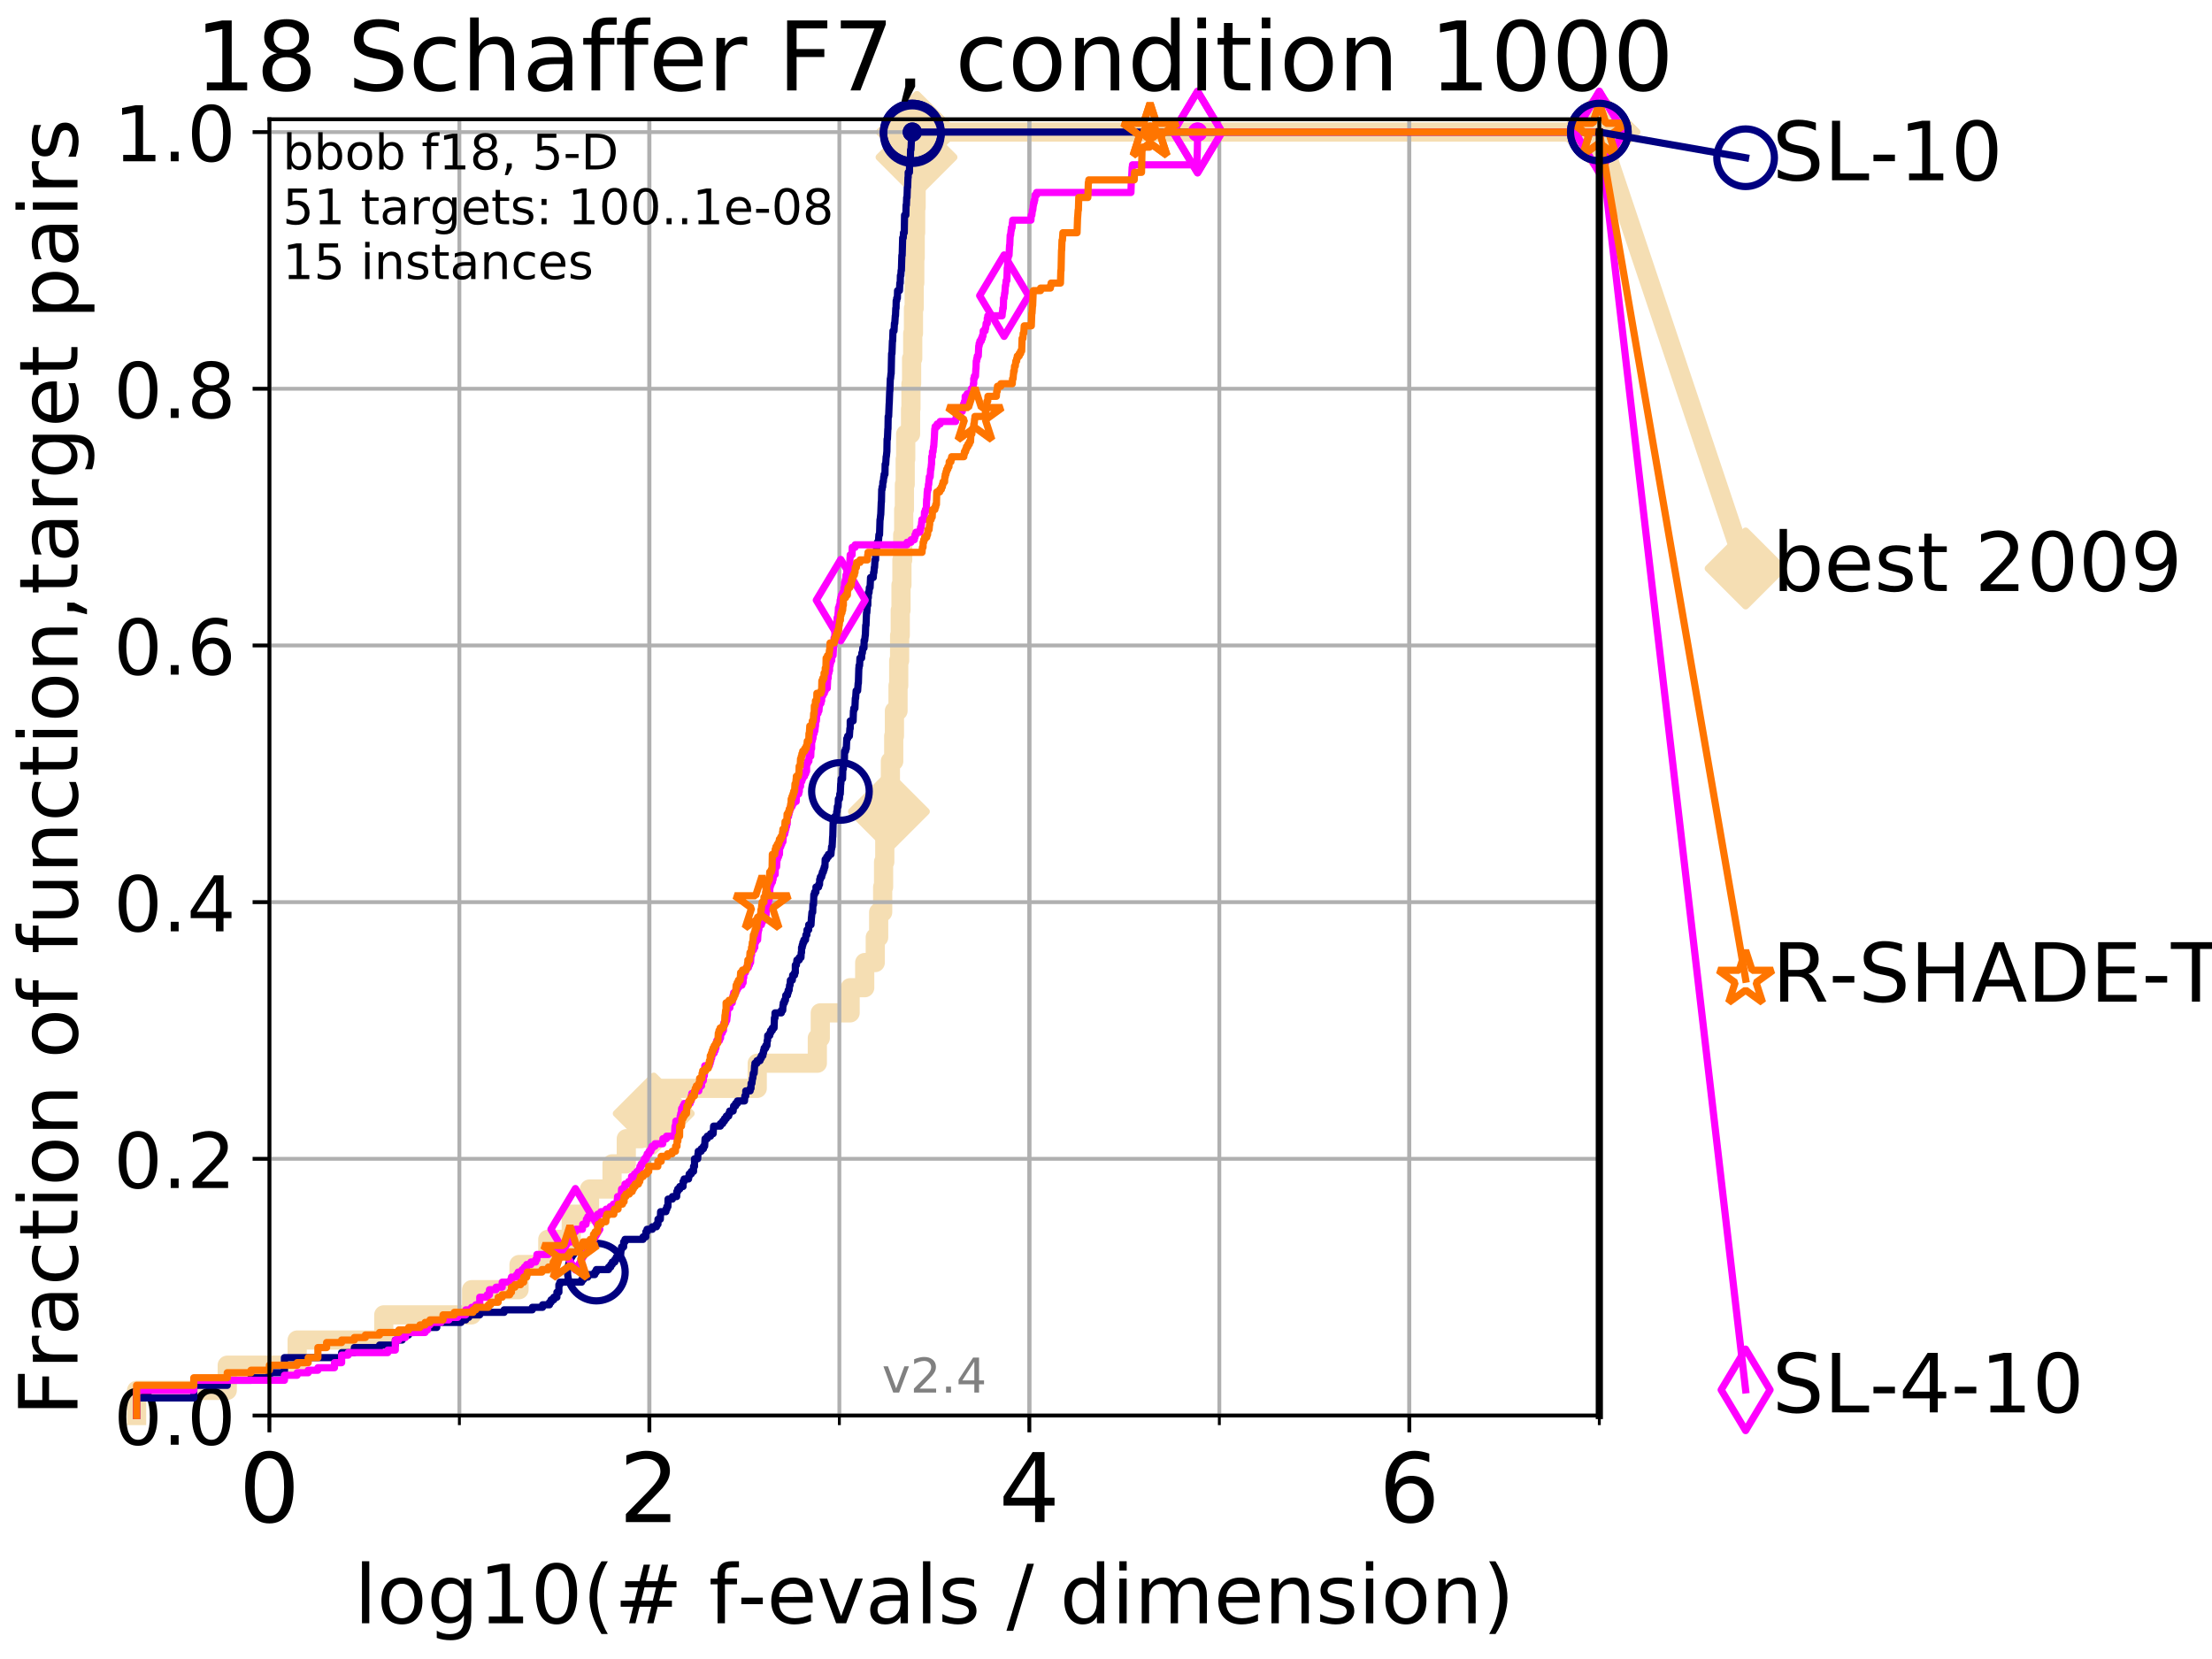 <?xml version="1.0" encoding="utf-8" standalone="no"?>
<!DOCTYPE svg PUBLIC "-//W3C//DTD SVG 1.1//EN"
  "http://www.w3.org/Graphics/SVG/1.1/DTD/svg11.dtd">
<!-- Created with matplotlib (http://matplotlib.org/) -->
<svg height="345.6pt" version="1.1" viewBox="0 0 460.8 345.6" width="460.8pt" xmlns="http://www.w3.org/2000/svg" xmlns:xlink="http://www.w3.org/1999/xlink">
 <defs>
  <style type="text/css">
*{stroke-linecap:butt;stroke-linejoin:round;}
  </style>
 </defs>
 <g id="figure_1">
  <g id="patch_1">
   <path d="M 0 345.6 
L 460.8 345.6 
L 460.8 0 
L 0 0 
z
" style="fill:#ffffff;"/>
  </g>
  <g id="axes_1">
   <g id="patch_2">
    <path d="M 56.12 294.88 
L 333.168 294.88 
L 333.168 24.84 
L 56.12 24.84 
z
" style="fill:#ffffff;"/>
   </g>
   <g id="line2d_1">
    <path d="M 28.456 294.88 
L 28.456 289.638 
L 47.34 289.638 
L 47.34 284.395 
L 61.903 284.395 
L 61.903 279.153 
L 79.949 279.153 
L 79.949 273.91 
L 98.249 273.91 
L 98.249 268.668 
L 108.121 268.668 
L 108.121 263.425 
L 114.117 263.425 
L 114.117 258.183 
L 119.003 258.183 
L 119.003 252.94 
L 122.803 252.94 
L 122.803 247.698 
L 127.498 247.698 
L 127.498 242.455 
L 130.469 242.455 
L 130.469 237.213 
L 133.58 237.213 
L 133.58 231.97 
L 136.181 231.97 
L 136.181 226.728 
L 157.746 226.728 
L 157.746 221.485 
L 170.268 221.485 
L 170.268 216.243 
L 170.881 216.243 
L 170.881 211 
L 177.095 211 
L 177.095 205.758 
L 180.135 205.758 
L 180.135 200.515 
L 182.335 200.515 
L 182.335 195.273 
L 183.043 195.273 
L 183.043 190.03 
L 183.876 190.03 
L 183.876 184.788 
L 184.066 184.788 
L 184.066 179.546 
L 184.316 179.546 
L 184.316 174.303 
L 184.454 174.303 
L 184.454 169.061 
L 185.174 169.061 
L 185.174 163.818 
L 185.485 163.818 
L 185.485 158.576 
L 186.178 158.576 
L 186.178 153.333 
L 186.323 153.333 
L 186.323 148.091 
L 187.074 148.091 
L 187.074 142.848 
L 187.219 142.848 
L 187.219 137.606 
L 187.407 137.606 
L 187.407 132.363 
L 187.54 132.363 
L 187.54 127.121 
L 187.696 127.121 
L 187.696 121.878 
L 187.887 121.878 
L 187.887 116.636 
L 188.052 116.636 
L 188.052 111.393 
L 188.258 111.393 
L 188.258 106.151 
L 188.406 106.151 
L 188.406 100.908 
L 188.569 100.908 
L 188.569 95.666 
L 188.676 95.666 
L 188.676 90.423 
L 189.685 90.423 
L 189.685 85.181 
L 189.768 85.181 
L 189.768 79.938 
L 189.902 79.938 
L 189.902 74.696 
L 190.138 74.696 
L 190.138 69.453 
L 190.29 69.453 
L 190.29 64.211 
L 190.44 64.211 
L 190.44 58.969 
L 190.562 58.969 
L 190.562 53.726 
L 190.655 53.726 
L 190.655 48.484 
L 190.744 48.484 
L 190.744 43.241 
L 190.844 43.241 
L 190.844 37.999 
L 190.927 37.999 
L 190.927 32.756 
L 191.016 32.756 
L 191.016 27.514 
L 333.168 27.514 
" style="fill:none;stroke:#f5deb3;stroke-linecap:square;stroke-width:4;"/>
   </g>
   <g id="line2d_2">
    <defs>
     <path d="M -0 7.778 
L 7.778 0 
L 0 -7.778 
L -7.778 -0 
z
" id="m2645a23a5e" style="stroke:#f5deb3;stroke-linejoin:miter;stroke-width:1.5;"/>
    </defs>
    <g>
     <use style="fill:#f5deb3;stroke:#f5deb3;stroke-linejoin:miter;stroke-width:1.5;" x="136.181" xlink:href="#m2645a23a5e" y="231.97"/>
     <use style="fill:#f5deb3;stroke:#f5deb3;stroke-linejoin:miter;stroke-width:1.5;" x="185.174" xlink:href="#m2645a23a5e" y="169.061"/>
     <use style="fill:#f5deb3;stroke:#f5deb3;stroke-linejoin:miter;stroke-width:1.5;" x="190.927" xlink:href="#m2645a23a5e" y="32.756"/>
     <use style="fill:#f5deb3;stroke:#f5deb3;stroke-linejoin:miter;stroke-width:1.5;" x="191.016" xlink:href="#m2645a23a5e" y="27.514"/>
     <use style="fill:#f5deb3;stroke:#f5deb3;stroke-linejoin:miter;stroke-width:1.5;" x="191.016" xlink:href="#m2645a23a5e" y="27.514"/>
     <use style="fill:#f5deb3;stroke:#f5deb3;stroke-linejoin:miter;stroke-width:1.5;" x="333.168" xlink:href="#m2645a23a5e" y="27.514"/>
    </g>
   </g>
   <g id="line2d_3">
    <path style="fill:none;stroke:#f5deb3;stroke-linecap:square;stroke-width:4;"/>
    <g/>
   </g>
   <g id="line2d_4">
    <path d="M 333.168 27.514 
L 363.643 118.418 
" style="fill:none;stroke:#f5deb3;stroke-linecap:square;stroke-width:4;"/>
    <g>
     <use style="fill:#f5deb3;stroke:#f5deb3;stroke-linejoin:miter;stroke-width:1.5;" x="333.168" xlink:href="#m2645a23a5e" y="27.514"/>
     <use style="fill:#f5deb3;stroke:#f5deb3;stroke-linejoin:miter;stroke-width:1.5;" x="363.643" xlink:href="#m2645a23a5e" y="118.418"/>
    </g>
   </g>
   <g id="matplotlib.axis_1">
    <g id="xtick_1">
     <g id="line2d_5">
      <path clip-path="url(#pe9c4703db7)" d="M 56.12 294.88 
L 56.12 24.84 
" style="fill:none;stroke:#b0b0b0;stroke-linecap:square;stroke-width:0.8;"/>
     </g>
     <g id="line2d_6">
      <defs>
       <path d="M 0 0 
L 0 3.5 
" id="m9f31f5ce7c" style="stroke:#000000;stroke-width:0.8;"/>
      </defs>
      <g>
       <use style="stroke:#000000;stroke-width:0.8;" x="56.12" xlink:href="#m9f31f5ce7c" y="294.88"/>
      </g>
     </g>
     <g id="text_1">
      <!-- 0 -->
      <defs>
       <path d="M 31.781 66.406 
Q 24.172 66.406 20.328 58.906 
Q 16.5 51.422 16.5 36.375 
Q 16.5 21.391 20.328 13.891 
Q 24.172 6.391 31.781 6.391 
Q 39.453 6.391 43.281 13.891 
Q 47.125 21.391 47.125 36.375 
Q 47.125 51.422 43.281 58.906 
Q 39.453 66.406 31.781 66.406 
z
M 31.781 74.219 
Q 44.047 74.219 50.516 64.516 
Q 56.984 54.828 56.984 36.375 
Q 56.984 17.969 50.516 8.266 
Q 44.047 -1.422 31.781 -1.422 
Q 19.531 -1.422 13.062 8.266 
Q 6.594 17.969 6.594 36.375 
Q 6.594 54.828 13.062 64.516 
Q 19.531 74.219 31.781 74.219 
z
" id="DejaVuSans-30"/>
      </defs>
      <g transform="translate(49.758 317.077)scale(0.2 -0.2)">
       <use xlink:href="#DejaVuSans-30"/>
      </g>
     </g>
    </g>
    <g id="xtick_2">
     <g id="line2d_7">
      <path clip-path="url(#pe9c4703db7)" d="M 135.277 294.88 
L 135.277 24.84 
" style="fill:none;stroke:#b0b0b0;stroke-linecap:square;stroke-width:0.8;"/>
     </g>
     <g id="line2d_8">
      <g>
       <use style="stroke:#000000;stroke-width:0.8;" x="135.277" xlink:href="#m9f31f5ce7c" y="294.88"/>
      </g>
     </g>
     <g id="text_2">
      <!-- 2 -->
      <defs>
       <path d="M 19.188 8.297 
L 53.609 8.297 
L 53.609 0 
L 7.328 0 
L 7.328 8.297 
Q 12.938 14.109 22.625 23.891 
Q 32.328 33.688 34.812 36.531 
Q 39.547 41.844 41.422 45.531 
Q 43.312 49.219 43.312 52.781 
Q 43.312 58.594 39.234 62.25 
Q 35.156 65.922 28.609 65.922 
Q 23.969 65.922 18.812 64.312 
Q 13.672 62.703 7.812 59.422 
L 7.812 69.391 
Q 13.766 71.781 18.938 73 
Q 24.125 74.219 28.422 74.219 
Q 39.75 74.219 46.484 68.547 
Q 53.219 62.891 53.219 53.422 
Q 53.219 48.922 51.531 44.891 
Q 49.859 40.875 45.406 35.406 
Q 44.188 33.984 37.641 27.219 
Q 31.109 20.453 19.188 8.297 
z
" id="DejaVuSans-32"/>
      </defs>
      <g transform="translate(128.914 317.077)scale(0.2 -0.2)">
       <use xlink:href="#DejaVuSans-32"/>
      </g>
     </g>
    </g>
    <g id="xtick_3">
     <g id="line2d_9">
      <path clip-path="url(#pe9c4703db7)" d="M 214.433 294.88 
L 214.433 24.84 
" style="fill:none;stroke:#b0b0b0;stroke-linecap:square;stroke-width:0.8;"/>
     </g>
     <g id="line2d_10">
      <g>
       <use style="stroke:#000000;stroke-width:0.8;" x="214.433" xlink:href="#m9f31f5ce7c" y="294.88"/>
      </g>
     </g>
     <g id="text_3">
      <!-- 4 -->
      <defs>
       <path d="M 37.797 64.312 
L 12.891 25.391 
L 37.797 25.391 
z
M 35.203 72.906 
L 47.609 72.906 
L 47.609 25.391 
L 58.016 25.391 
L 58.016 17.188 
L 47.609 17.188 
L 47.609 0 
L 37.797 0 
L 37.797 17.188 
L 4.891 17.188 
L 4.891 26.703 
z
" id="DejaVuSans-34"/>
      </defs>
      <g transform="translate(208.071 317.077)scale(0.2 -0.2)">
       <use xlink:href="#DejaVuSans-34"/>
      </g>
     </g>
    </g>
    <g id="xtick_4">
     <g id="line2d_11">
      <path clip-path="url(#pe9c4703db7)" d="M 293.59 294.88 
L 293.59 24.84 
" style="fill:none;stroke:#b0b0b0;stroke-linecap:square;stroke-width:0.8;"/>
     </g>
     <g id="line2d_12">
      <g>
       <use style="stroke:#000000;stroke-width:0.8;" x="293.59" xlink:href="#m9f31f5ce7c" y="294.88"/>
      </g>
     </g>
     <g id="text_4">
      <!-- 6 -->
      <defs>
       <path d="M 33.016 40.375 
Q 26.375 40.375 22.484 35.828 
Q 18.609 31.297 18.609 23.391 
Q 18.609 15.531 22.484 10.953 
Q 26.375 6.391 33.016 6.391 
Q 39.656 6.391 43.531 10.953 
Q 47.406 15.531 47.406 23.391 
Q 47.406 31.297 43.531 35.828 
Q 39.656 40.375 33.016 40.375 
z
M 52.594 71.297 
L 52.594 62.312 
Q 48.875 64.062 45.094 64.984 
Q 41.312 65.922 37.594 65.922 
Q 27.828 65.922 22.672 59.328 
Q 17.531 52.734 16.797 39.406 
Q 19.672 43.656 24.016 45.922 
Q 28.375 48.188 33.594 48.188 
Q 44.578 48.188 50.953 41.516 
Q 57.328 34.859 57.328 23.391 
Q 57.328 12.156 50.688 5.359 
Q 44.047 -1.422 33.016 -1.422 
Q 20.359 -1.422 13.672 8.266 
Q 6.984 17.969 6.984 36.375 
Q 6.984 53.656 15.188 63.938 
Q 23.391 74.219 37.203 74.219 
Q 40.922 74.219 44.703 73.484 
Q 48.484 72.75 52.594 71.297 
z
" id="DejaVuSans-36"/>
      </defs>
      <g transform="translate(287.227 317.077)scale(0.2 -0.2)">
       <use xlink:href="#DejaVuSans-36"/>
      </g>
     </g>
    </g>
    <g id="xtick_5">
     <g id="line2d_13">
      <path clip-path="url(#pe9c4703db7)" d="M 56.12 294.88 
L 56.12 24.84 
" style="fill:none;stroke:#b0b0b0;stroke-linecap:square;stroke-width:0.8;"/>
     </g>
     <g id="line2d_14">
      <defs>
       <path d="M 0 0 
L 0 2 
" id="m9f57db48b4" style="stroke:#000000;stroke-width:0.6;"/>
      </defs>
      <g>
       <use style="stroke:#000000;stroke-width:0.6;" x="56.12" xlink:href="#m9f57db48b4" y="294.88"/>
      </g>
     </g>
    </g>
    <g id="xtick_6">
     <g id="line2d_15">
      <path clip-path="url(#pe9c4703db7)" d="M 95.698 294.88 
L 95.698 24.84 
" style="fill:none;stroke:#b0b0b0;stroke-linecap:square;stroke-width:0.8;"/>
     </g>
     <g id="line2d_16">
      <g>
       <use style="stroke:#000000;stroke-width:0.6;" x="95.698" xlink:href="#m9f57db48b4" y="294.88"/>
      </g>
     </g>
    </g>
    <g id="xtick_7">
     <g id="line2d_17">
      <path clip-path="url(#pe9c4703db7)" d="M 135.277 294.88 
L 135.277 24.84 
" style="fill:none;stroke:#b0b0b0;stroke-linecap:square;stroke-width:0.8;"/>
     </g>
     <g id="line2d_18">
      <g>
       <use style="stroke:#000000;stroke-width:0.6;" x="135.277" xlink:href="#m9f57db48b4" y="294.88"/>
      </g>
     </g>
    </g>
    <g id="xtick_8">
     <g id="line2d_19">
      <path clip-path="url(#pe9c4703db7)" d="M 174.855 294.88 
L 174.855 24.84 
" style="fill:none;stroke:#b0b0b0;stroke-linecap:square;stroke-width:0.8;"/>
     </g>
     <g id="line2d_20">
      <g>
       <use style="stroke:#000000;stroke-width:0.6;" x="174.855" xlink:href="#m9f57db48b4" y="294.88"/>
      </g>
     </g>
    </g>
    <g id="xtick_9">
     <g id="line2d_21">
      <path clip-path="url(#pe9c4703db7)" d="M 214.433 294.88 
L 214.433 24.84 
" style="fill:none;stroke:#b0b0b0;stroke-linecap:square;stroke-width:0.8;"/>
     </g>
     <g id="line2d_22">
      <g>
       <use style="stroke:#000000;stroke-width:0.6;" x="214.433" xlink:href="#m9f57db48b4" y="294.88"/>
      </g>
     </g>
    </g>
    <g id="xtick_10">
     <g id="line2d_23">
      <path clip-path="url(#pe9c4703db7)" d="M 254.011 294.88 
L 254.011 24.84 
" style="fill:none;stroke:#b0b0b0;stroke-linecap:square;stroke-width:0.8;"/>
     </g>
     <g id="line2d_24">
      <g>
       <use style="stroke:#000000;stroke-width:0.6;" x="254.011" xlink:href="#m9f57db48b4" y="294.88"/>
      </g>
     </g>
    </g>
    <g id="xtick_11">
     <g id="line2d_25">
      <path clip-path="url(#pe9c4703db7)" d="M 293.59 294.88 
L 293.59 24.84 
" style="fill:none;stroke:#b0b0b0;stroke-linecap:square;stroke-width:0.8;"/>
     </g>
     <g id="line2d_26">
      <g>
       <use style="stroke:#000000;stroke-width:0.6;" x="293.59" xlink:href="#m9f57db48b4" y="294.88"/>
      </g>
     </g>
    </g>
    <g id="xtick_12">
     <g id="line2d_27">
      <path clip-path="url(#pe9c4703db7)" d="M 333.168 294.88 
L 333.168 24.84 
" style="fill:none;stroke:#b0b0b0;stroke-linecap:square;stroke-width:0.8;"/>
     </g>
     <g id="line2d_28">
      <g>
       <use style="stroke:#000000;stroke-width:0.6;" x="333.168" xlink:href="#m9f57db48b4" y="294.88"/>
      </g>
     </g>
    </g>
    <g id="text_5">
     <!-- log10(# f-evals / dimension) -->
     <defs>
      <path d="M 9.422 75.984 
L 18.406 75.984 
L 18.406 0 
L 9.422 0 
z
" id="DejaVuSans-6c"/>
      <path d="M 30.609 48.391 
Q 23.391 48.391 19.188 42.75 
Q 14.984 37.109 14.984 27.297 
Q 14.984 17.484 19.156 11.844 
Q 23.344 6.203 30.609 6.203 
Q 37.797 6.203 41.984 11.859 
Q 46.188 17.531 46.188 27.297 
Q 46.188 37.016 41.984 42.703 
Q 37.797 48.391 30.609 48.391 
z
M 30.609 56 
Q 42.328 56 49.016 48.375 
Q 55.719 40.766 55.719 27.297 
Q 55.719 13.875 49.016 6.219 
Q 42.328 -1.422 30.609 -1.422 
Q 18.844 -1.422 12.172 6.219 
Q 5.516 13.875 5.516 27.297 
Q 5.516 40.766 12.172 48.375 
Q 18.844 56 30.609 56 
z
" id="DejaVuSans-6f"/>
      <path d="M 45.406 27.984 
Q 45.406 37.75 41.375 43.109 
Q 37.359 48.484 30.078 48.484 
Q 22.859 48.484 18.828 43.109 
Q 14.797 37.75 14.797 27.984 
Q 14.797 18.266 18.828 12.891 
Q 22.859 7.516 30.078 7.516 
Q 37.359 7.516 41.375 12.891 
Q 45.406 18.266 45.406 27.984 
z
M 54.391 6.781 
Q 54.391 -7.172 48.188 -13.984 
Q 42 -20.797 29.203 -20.797 
Q 24.469 -20.797 20.266 -20.094 
Q 16.062 -19.391 12.109 -17.922 
L 12.109 -9.188 
Q 16.062 -11.328 19.922 -12.344 
Q 23.781 -13.375 27.781 -13.375 
Q 36.625 -13.375 41.016 -8.766 
Q 45.406 -4.156 45.406 5.172 
L 45.406 9.625 
Q 42.625 4.781 38.281 2.391 
Q 33.938 0 27.875 0 
Q 17.828 0 11.672 7.656 
Q 5.516 15.328 5.516 27.984 
Q 5.516 40.672 11.672 48.328 
Q 17.828 56 27.875 56 
Q 33.938 56 38.281 53.609 
Q 42.625 51.219 45.406 46.391 
L 45.406 54.688 
L 54.391 54.688 
z
" id="DejaVuSans-67"/>
      <path d="M 12.406 8.297 
L 28.516 8.297 
L 28.516 63.922 
L 10.984 60.406 
L 10.984 69.391 
L 28.422 72.906 
L 38.281 72.906 
L 38.281 8.297 
L 54.391 8.297 
L 54.391 0 
L 12.406 0 
z
" id="DejaVuSans-31"/>
      <path d="M 31 75.875 
Q 24.469 64.656 21.281 53.656 
Q 18.109 42.672 18.109 31.391 
Q 18.109 20.125 21.312 9.062 
Q 24.516 -2 31 -13.188 
L 23.188 -13.188 
Q 15.875 -1.703 12.234 9.375 
Q 8.594 20.453 8.594 31.391 
Q 8.594 42.281 12.203 53.312 
Q 15.828 64.359 23.188 75.875 
z
" id="DejaVuSans-28"/>
      <path d="M 51.125 44 
L 36.922 44 
L 32.812 27.688 
L 47.125 27.688 
z
M 43.797 71.781 
L 38.719 51.516 
L 52.984 51.516 
L 58.109 71.781 
L 65.922 71.781 
L 60.891 51.516 
L 76.125 51.516 
L 76.125 44 
L 58.984 44 
L 54.984 27.688 
L 70.516 27.688 
L 70.516 20.219 
L 53.078 20.219 
L 48 0 
L 40.188 0 
L 45.219 20.219 
L 30.906 20.219 
L 25.875 0 
L 18.016 0 
L 23.094 20.219 
L 7.719 20.219 
L 7.719 27.688 
L 24.906 27.688 
L 29 44 
L 13.281 44 
L 13.281 51.516 
L 30.906 51.516 
L 35.891 71.781 
z
" id="DejaVuSans-23"/>
      <path id="DejaVuSans-20"/>
      <path d="M 37.109 75.984 
L 37.109 68.5 
L 28.516 68.5 
Q 23.688 68.5 21.797 66.547 
Q 19.922 64.594 19.922 59.516 
L 19.922 54.688 
L 34.719 54.688 
L 34.719 47.703 
L 19.922 47.703 
L 19.922 0 
L 10.891 0 
L 10.891 47.703 
L 2.297 47.703 
L 2.297 54.688 
L 10.891 54.688 
L 10.891 58.5 
Q 10.891 67.625 15.141 71.797 
Q 19.391 75.984 28.609 75.984 
z
" id="DejaVuSans-66"/>
      <path d="M 4.891 31.391 
L 31.203 31.391 
L 31.203 23.391 
L 4.891 23.391 
z
" id="DejaVuSans-2d"/>
      <path d="M 56.203 29.594 
L 56.203 25.203 
L 14.891 25.203 
Q 15.484 15.922 20.484 11.062 
Q 25.484 6.203 34.422 6.203 
Q 39.594 6.203 44.453 7.469 
Q 49.312 8.734 54.109 11.281 
L 54.109 2.781 
Q 49.266 0.734 44.188 -0.344 
Q 39.109 -1.422 33.891 -1.422 
Q 20.797 -1.422 13.156 6.188 
Q 5.516 13.812 5.516 26.812 
Q 5.516 40.234 12.766 48.109 
Q 20.016 56 32.328 56 
Q 43.359 56 49.781 48.891 
Q 56.203 41.797 56.203 29.594 
z
M 47.219 32.234 
Q 47.125 39.594 43.094 43.984 
Q 39.062 48.391 32.422 48.391 
Q 24.906 48.391 20.391 44.141 
Q 15.875 39.891 15.188 32.172 
z
" id="DejaVuSans-65"/>
      <path d="M 2.984 54.688 
L 12.5 54.688 
L 29.594 8.797 
L 46.688 54.688 
L 56.203 54.688 
L 35.688 0 
L 23.484 0 
z
" id="DejaVuSans-76"/>
      <path d="M 34.281 27.484 
Q 23.391 27.484 19.188 25 
Q 14.984 22.516 14.984 16.5 
Q 14.984 11.719 18.141 8.906 
Q 21.297 6.109 26.703 6.109 
Q 34.188 6.109 38.703 11.406 
Q 43.219 16.703 43.219 25.484 
L 43.219 27.484 
z
M 52.203 31.203 
L 52.203 0 
L 43.219 0 
L 43.219 8.297 
Q 40.141 3.328 35.547 0.953 
Q 30.953 -1.422 24.312 -1.422 
Q 15.922 -1.422 10.953 3.297 
Q 6 8.016 6 15.922 
Q 6 25.141 12.172 29.828 
Q 18.359 34.516 30.609 34.516 
L 43.219 34.516 
L 43.219 35.406 
Q 43.219 41.609 39.141 45 
Q 35.062 48.391 27.688 48.391 
Q 23 48.391 18.547 47.266 
Q 14.109 46.141 10.016 43.891 
L 10.016 52.203 
Q 14.938 54.109 19.578 55.047 
Q 24.219 56 28.609 56 
Q 40.484 56 46.344 49.844 
Q 52.203 43.703 52.203 31.203 
z
" id="DejaVuSans-61"/>
      <path d="M 44.281 53.078 
L 44.281 44.578 
Q 40.484 46.531 36.375 47.5 
Q 32.281 48.484 27.875 48.484 
Q 21.188 48.484 17.844 46.438 
Q 14.5 44.391 14.5 40.281 
Q 14.5 37.156 16.891 35.375 
Q 19.281 33.594 26.516 31.984 
L 29.594 31.297 
Q 39.156 29.25 43.188 25.516 
Q 47.219 21.781 47.219 15.094 
Q 47.219 7.469 41.188 3.016 
Q 35.156 -1.422 24.609 -1.422 
Q 20.219 -1.422 15.453 -0.562 
Q 10.688 0.297 5.422 2 
L 5.422 11.281 
Q 10.406 8.688 15.234 7.391 
Q 20.062 6.109 24.812 6.109 
Q 31.156 6.109 34.562 8.281 
Q 37.984 10.453 37.984 14.406 
Q 37.984 18.062 35.516 20.016 
Q 33.062 21.969 24.703 23.781 
L 21.578 24.516 
Q 13.234 26.266 9.516 29.906 
Q 5.812 33.547 5.812 39.891 
Q 5.812 47.609 11.281 51.797 
Q 16.75 56 26.812 56 
Q 31.781 56 36.172 55.266 
Q 40.578 54.547 44.281 53.078 
z
" id="DejaVuSans-73"/>
      <path d="M 25.391 72.906 
L 33.688 72.906 
L 8.297 -9.281 
L 0 -9.281 
z
" id="DejaVuSans-2f"/>
      <path d="M 45.406 46.391 
L 45.406 75.984 
L 54.391 75.984 
L 54.391 0 
L 45.406 0 
L 45.406 8.203 
Q 42.578 3.328 38.25 0.953 
Q 33.938 -1.422 27.875 -1.422 
Q 17.969 -1.422 11.734 6.484 
Q 5.516 14.406 5.516 27.297 
Q 5.516 40.188 11.734 48.094 
Q 17.969 56 27.875 56 
Q 33.938 56 38.25 53.625 
Q 42.578 51.266 45.406 46.391 
z
M 14.797 27.297 
Q 14.797 17.391 18.875 11.75 
Q 22.953 6.109 30.078 6.109 
Q 37.203 6.109 41.297 11.75 
Q 45.406 17.391 45.406 27.297 
Q 45.406 37.203 41.297 42.844 
Q 37.203 48.484 30.078 48.484 
Q 22.953 48.484 18.875 42.844 
Q 14.797 37.203 14.797 27.297 
z
" id="DejaVuSans-64"/>
      <path d="M 9.422 54.688 
L 18.406 54.688 
L 18.406 0 
L 9.422 0 
z
M 9.422 75.984 
L 18.406 75.984 
L 18.406 64.594 
L 9.422 64.594 
z
" id="DejaVuSans-69"/>
      <path d="M 52 44.188 
Q 55.375 50.25 60.062 53.125 
Q 64.75 56 71.094 56 
Q 79.641 56 84.281 50.016 
Q 88.922 44.047 88.922 33.016 
L 88.922 0 
L 79.891 0 
L 79.891 32.719 
Q 79.891 40.578 77.094 44.375 
Q 74.312 48.188 68.609 48.188 
Q 61.625 48.188 57.562 43.547 
Q 53.516 38.922 53.516 30.906 
L 53.516 0 
L 44.484 0 
L 44.484 32.719 
Q 44.484 40.625 41.703 44.406 
Q 38.922 48.188 33.109 48.188 
Q 26.219 48.188 22.156 43.531 
Q 18.109 38.875 18.109 30.906 
L 18.109 0 
L 9.078 0 
L 9.078 54.688 
L 18.109 54.688 
L 18.109 46.188 
Q 21.188 51.219 25.484 53.609 
Q 29.781 56 35.688 56 
Q 41.656 56 45.828 52.969 
Q 50 49.953 52 44.188 
z
" id="DejaVuSans-6d"/>
      <path d="M 54.891 33.016 
L 54.891 0 
L 45.906 0 
L 45.906 32.719 
Q 45.906 40.484 42.875 44.328 
Q 39.844 48.188 33.797 48.188 
Q 26.516 48.188 22.312 43.547 
Q 18.109 38.922 18.109 30.906 
L 18.109 0 
L 9.078 0 
L 9.078 54.688 
L 18.109 54.688 
L 18.109 46.188 
Q 21.344 51.125 25.703 53.562 
Q 30.078 56 35.797 56 
Q 45.219 56 50.047 50.172 
Q 54.891 44.344 54.891 33.016 
z
" id="DejaVuSans-6e"/>
      <path d="M 8.016 75.875 
L 15.828 75.875 
Q 23.141 64.359 26.781 53.312 
Q 30.422 42.281 30.422 31.391 
Q 30.422 20.453 26.781 9.375 
Q 23.141 -1.703 15.828 -13.188 
L 8.016 -13.188 
Q 14.5 -2 17.703 9.062 
Q 20.906 20.125 20.906 31.391 
Q 20.906 42.672 17.703 53.656 
Q 14.5 64.656 8.016 75.875 
z
" id="DejaVuSans-29"/>
     </defs>
     <g transform="translate(73.803 338.154)scale(0.17 -0.17)">
      <use xlink:href="#DejaVuSans-6c"/>
      <use x="27.783" xlink:href="#DejaVuSans-6f"/>
      <use x="88.965" xlink:href="#DejaVuSans-67"/>
      <use x="152.441" xlink:href="#DejaVuSans-31"/>
      <use x="216.064" xlink:href="#DejaVuSans-30"/>
      <use x="279.688" xlink:href="#DejaVuSans-28"/>
      <use x="318.701" xlink:href="#DejaVuSans-23"/>
      <use x="402.49" xlink:href="#DejaVuSans-20"/>
      <use x="434.277" xlink:href="#DejaVuSans-66"/>
      <use x="469.404" xlink:href="#DejaVuSans-2d"/>
      <use x="505.488" xlink:href="#DejaVuSans-65"/>
      <use x="567.012" xlink:href="#DejaVuSans-76"/>
      <use x="626.191" xlink:href="#DejaVuSans-61"/>
      <use x="687.471" xlink:href="#DejaVuSans-6c"/>
      <use x="715.254" xlink:href="#DejaVuSans-73"/>
      <use x="767.354" xlink:href="#DejaVuSans-20"/>
      <use x="799.141" xlink:href="#DejaVuSans-2f"/>
      <use x="832.832" xlink:href="#DejaVuSans-20"/>
      <use x="864.619" xlink:href="#DejaVuSans-64"/>
      <use x="928.096" xlink:href="#DejaVuSans-69"/>
      <use x="955.879" xlink:href="#DejaVuSans-6d"/>
      <use x="1053.291" xlink:href="#DejaVuSans-65"/>
      <use x="1114.814" xlink:href="#DejaVuSans-6e"/>
      <use x="1178.193" xlink:href="#DejaVuSans-73"/>
      <use x="1230.293" xlink:href="#DejaVuSans-69"/>
      <use x="1258.076" xlink:href="#DejaVuSans-6f"/>
      <use x="1319.258" xlink:href="#DejaVuSans-6e"/>
      <use x="1382.637" xlink:href="#DejaVuSans-29"/>
     </g>
    </g>
   </g>
   <g id="matplotlib.axis_2">
    <g id="ytick_1">
     <g id="line2d_29">
      <path clip-path="url(#pe9c4703db7)" d="M 56.12 294.88 
L 333.168 294.88 
" style="fill:none;stroke:#b0b0b0;stroke-linecap:square;stroke-width:0.8;"/>
     </g>
     <g id="line2d_30">
      <defs>
       <path d="M 0 0 
L -3.5 0 
" id="m3601ea6852" style="stroke:#000000;stroke-width:0.8;"/>
      </defs>
      <g>
       <use style="stroke:#000000;stroke-width:0.8;" x="56.12" xlink:href="#m3601ea6852" y="294.88"/>
      </g>
     </g>
     <g id="text_6">
      <!-- 0.0 -->
      <defs>
       <path d="M 10.688 12.406 
L 21 12.406 
L 21 0 
L 10.688 0 
z
" id="DejaVuSans-2e"/>
      </defs>
      <g transform="translate(23.675 300.959)scale(0.16 -0.16)">
       <use xlink:href="#DejaVuSans-30"/>
       <use x="63.623" xlink:href="#DejaVuSans-2e"/>
       <use x="95.41" xlink:href="#DejaVuSans-30"/>
      </g>
     </g>
    </g>
    <g id="ytick_2">
     <g id="line2d_31">
      <path clip-path="url(#pe9c4703db7)" d="M 56.12 241.407 
L 333.168 241.407 
" style="fill:none;stroke:#b0b0b0;stroke-linecap:square;stroke-width:0.8;"/>
     </g>
     <g id="line2d_32">
      <g>
       <use style="stroke:#000000;stroke-width:0.8;" x="56.12" xlink:href="#m3601ea6852" y="241.407"/>
      </g>
     </g>
     <g id="text_7">
      <!-- 0.2 -->
      <g transform="translate(23.675 247.485)scale(0.16 -0.16)">
       <use xlink:href="#DejaVuSans-30"/>
       <use x="63.623" xlink:href="#DejaVuSans-2e"/>
       <use x="95.41" xlink:href="#DejaVuSans-32"/>
      </g>
     </g>
    </g>
    <g id="ytick_3">
     <g id="line2d_33">
      <path clip-path="url(#pe9c4703db7)" d="M 56.12 187.933 
L 333.168 187.933 
" style="fill:none;stroke:#b0b0b0;stroke-linecap:square;stroke-width:0.8;"/>
     </g>
     <g id="line2d_34">
      <g>
       <use style="stroke:#000000;stroke-width:0.8;" x="56.12" xlink:href="#m3601ea6852" y="187.933"/>
      </g>
     </g>
     <g id="text_8">
      <!-- 0.4 -->
      <g transform="translate(23.675 194.012)scale(0.16 -0.16)">
       <use xlink:href="#DejaVuSans-30"/>
       <use x="63.623" xlink:href="#DejaVuSans-2e"/>
       <use x="95.41" xlink:href="#DejaVuSans-34"/>
      </g>
     </g>
    </g>
    <g id="ytick_4">
     <g id="line2d_35">
      <path clip-path="url(#pe9c4703db7)" d="M 56.12 134.46 
L 333.168 134.46 
" style="fill:none;stroke:#b0b0b0;stroke-linecap:square;stroke-width:0.8;"/>
     </g>
     <g id="line2d_36">
      <g>
       <use style="stroke:#000000;stroke-width:0.8;" x="56.12" xlink:href="#m3601ea6852" y="134.46"/>
      </g>
     </g>
     <g id="text_9">
      <!-- 0.6 -->
      <g transform="translate(23.675 140.539)scale(0.16 -0.16)">
       <use xlink:href="#DejaVuSans-30"/>
       <use x="63.623" xlink:href="#DejaVuSans-2e"/>
       <use x="95.41" xlink:href="#DejaVuSans-36"/>
      </g>
     </g>
    </g>
    <g id="ytick_5">
     <g id="line2d_37">
      <path clip-path="url(#pe9c4703db7)" d="M 56.12 80.987 
L 333.168 80.987 
" style="fill:none;stroke:#b0b0b0;stroke-linecap:square;stroke-width:0.8;"/>
     </g>
     <g id="line2d_38">
      <g>
       <use style="stroke:#000000;stroke-width:0.8;" x="56.12" xlink:href="#m3601ea6852" y="80.987"/>
      </g>
     </g>
     <g id="text_10">
      <!-- 0.8 -->
      <defs>
       <path d="M 31.781 34.625 
Q 24.75 34.625 20.719 30.859 
Q 16.703 27.094 16.703 20.516 
Q 16.703 13.922 20.719 10.156 
Q 24.75 6.391 31.781 6.391 
Q 38.812 6.391 42.859 10.172 
Q 46.922 13.969 46.922 20.516 
Q 46.922 27.094 42.891 30.859 
Q 38.875 34.625 31.781 34.625 
z
M 21.922 38.812 
Q 15.578 40.375 12.031 44.719 
Q 8.5 49.078 8.5 55.328 
Q 8.5 64.062 14.719 69.141 
Q 20.953 74.219 31.781 74.219 
Q 42.672 74.219 48.875 69.141 
Q 55.078 64.062 55.078 55.328 
Q 55.078 49.078 51.531 44.719 
Q 48 40.375 41.703 38.812 
Q 48.828 37.156 52.797 32.312 
Q 56.781 27.484 56.781 20.516 
Q 56.781 9.906 50.312 4.234 
Q 43.844 -1.422 31.781 -1.422 
Q 19.734 -1.422 13.25 4.234 
Q 6.781 9.906 6.781 20.516 
Q 6.781 27.484 10.781 32.312 
Q 14.797 37.156 21.922 38.812 
z
M 18.312 54.391 
Q 18.312 48.734 21.844 45.562 
Q 25.391 42.391 31.781 42.391 
Q 38.141 42.391 41.719 45.562 
Q 45.312 48.734 45.312 54.391 
Q 45.312 60.062 41.719 63.234 
Q 38.141 66.406 31.781 66.406 
Q 25.391 66.406 21.844 63.234 
Q 18.312 60.062 18.312 54.391 
z
" id="DejaVuSans-38"/>
      </defs>
      <g transform="translate(23.675 87.066)scale(0.16 -0.16)">
       <use xlink:href="#DejaVuSans-30"/>
       <use x="63.623" xlink:href="#DejaVuSans-2e"/>
       <use x="95.41" xlink:href="#DejaVuSans-38"/>
      </g>
     </g>
    </g>
    <g id="ytick_6">
     <g id="line2d_39">
      <path clip-path="url(#pe9c4703db7)" d="M 56.12 27.514 
L 333.168 27.514 
" style="fill:none;stroke:#b0b0b0;stroke-linecap:square;stroke-width:0.8;"/>
     </g>
     <g id="line2d_40">
      <g>
       <use style="stroke:#000000;stroke-width:0.8;" x="56.12" xlink:href="#m3601ea6852" y="27.514"/>
      </g>
     </g>
     <g id="text_11">
      <!-- 1.0 -->
      <g transform="translate(23.675 33.592)scale(0.16 -0.16)">
       <use xlink:href="#DejaVuSans-31"/>
       <use x="63.623" xlink:href="#DejaVuSans-2e"/>
       <use x="95.41" xlink:href="#DejaVuSans-30"/>
      </g>
     </g>
    </g>
    <g id="text_12">
     <!-- Fraction of function,target pairs -->
     <defs>
      <path d="M 9.812 72.906 
L 51.703 72.906 
L 51.703 64.594 
L 19.672 64.594 
L 19.672 43.109 
L 48.578 43.109 
L 48.578 34.812 
L 19.672 34.812 
L 19.672 0 
L 9.812 0 
z
" id="DejaVuSans-46"/>
      <path d="M 41.109 46.297 
Q 39.594 47.172 37.812 47.578 
Q 36.031 48 33.891 48 
Q 26.266 48 22.188 43.047 
Q 18.109 38.094 18.109 28.812 
L 18.109 0 
L 9.078 0 
L 9.078 54.688 
L 18.109 54.688 
L 18.109 46.188 
Q 20.953 51.172 25.484 53.578 
Q 30.031 56 36.531 56 
Q 37.453 56 38.578 55.875 
Q 39.703 55.766 41.062 55.516 
z
" id="DejaVuSans-72"/>
      <path d="M 48.781 52.594 
L 48.781 44.188 
Q 44.969 46.297 41.141 47.344 
Q 37.312 48.391 33.406 48.391 
Q 24.656 48.391 19.812 42.844 
Q 14.984 37.312 14.984 27.297 
Q 14.984 17.281 19.812 11.734 
Q 24.656 6.203 33.406 6.203 
Q 37.312 6.203 41.141 7.25 
Q 44.969 8.297 48.781 10.406 
L 48.781 2.094 
Q 45.016 0.344 40.984 -0.531 
Q 36.969 -1.422 32.422 -1.422 
Q 20.062 -1.422 12.781 6.344 
Q 5.516 14.109 5.516 27.297 
Q 5.516 40.672 12.859 48.328 
Q 20.219 56 33.016 56 
Q 37.156 56 41.109 55.141 
Q 45.062 54.297 48.781 52.594 
z
" id="DejaVuSans-63"/>
      <path d="M 18.312 70.219 
L 18.312 54.688 
L 36.812 54.688 
L 36.812 47.703 
L 18.312 47.703 
L 18.312 18.016 
Q 18.312 11.328 20.141 9.422 
Q 21.969 7.516 27.594 7.516 
L 36.812 7.516 
L 36.812 0 
L 27.594 0 
Q 17.188 0 13.234 3.875 
Q 9.281 7.766 9.281 18.016 
L 9.281 47.703 
L 2.688 47.703 
L 2.688 54.688 
L 9.281 54.688 
L 9.281 70.219 
z
" id="DejaVuSans-74"/>
      <path d="M 8.5 21.578 
L 8.5 54.688 
L 17.484 54.688 
L 17.484 21.922 
Q 17.484 14.156 20.5 10.266 
Q 23.531 6.391 29.594 6.391 
Q 36.859 6.391 41.078 11.031 
Q 45.312 15.672 45.312 23.688 
L 45.312 54.688 
L 54.297 54.688 
L 54.297 0 
L 45.312 0 
L 45.312 8.406 
Q 42.047 3.422 37.719 1 
Q 33.406 -1.422 27.688 -1.422 
Q 18.266 -1.422 13.375 4.438 
Q 8.5 10.297 8.5 21.578 
z
M 31.109 56 
z
" id="DejaVuSans-75"/>
      <path d="M 11.719 12.406 
L 22.016 12.406 
L 22.016 4 
L 14.016 -11.625 
L 7.719 -11.625 
L 11.719 4 
z
" id="DejaVuSans-2c"/>
      <path d="M 18.109 8.203 
L 18.109 -20.797 
L 9.078 -20.797 
L 9.078 54.688 
L 18.109 54.688 
L 18.109 46.391 
Q 20.953 51.266 25.266 53.625 
Q 29.594 56 35.594 56 
Q 45.562 56 51.781 48.094 
Q 58.016 40.188 58.016 27.297 
Q 58.016 14.406 51.781 6.484 
Q 45.562 -1.422 35.594 -1.422 
Q 29.594 -1.422 25.266 0.953 
Q 20.953 3.328 18.109 8.203 
z
M 48.688 27.297 
Q 48.688 37.203 44.609 42.844 
Q 40.531 48.484 33.406 48.484 
Q 26.266 48.484 22.188 42.844 
Q 18.109 37.203 18.109 27.297 
Q 18.109 17.391 22.188 11.75 
Q 26.266 6.109 33.406 6.109 
Q 40.531 6.109 44.609 11.75 
Q 48.688 17.391 48.688 27.297 
z
" id="DejaVuSans-70"/>
     </defs>
     <g transform="translate(16.14 294.999)rotate(-90)scale(0.17 -0.17)">
      <use xlink:href="#DejaVuSans-46"/>
      <use x="57.41" xlink:href="#DejaVuSans-72"/>
      <use x="98.523" xlink:href="#DejaVuSans-61"/>
      <use x="159.803" xlink:href="#DejaVuSans-63"/>
      <use x="214.783" xlink:href="#DejaVuSans-74"/>
      <use x="253.992" xlink:href="#DejaVuSans-69"/>
      <use x="281.775" xlink:href="#DejaVuSans-6f"/>
      <use x="342.957" xlink:href="#DejaVuSans-6e"/>
      <use x="406.336" xlink:href="#DejaVuSans-20"/>
      <use x="438.123" xlink:href="#DejaVuSans-6f"/>
      <use x="499.305" xlink:href="#DejaVuSans-66"/>
      <use x="534.51" xlink:href="#DejaVuSans-20"/>
      <use x="566.297" xlink:href="#DejaVuSans-66"/>
      <use x="601.502" xlink:href="#DejaVuSans-75"/>
      <use x="664.881" xlink:href="#DejaVuSans-6e"/>
      <use x="728.26" xlink:href="#DejaVuSans-63"/>
      <use x="783.24" xlink:href="#DejaVuSans-74"/>
      <use x="822.449" xlink:href="#DejaVuSans-69"/>
      <use x="850.232" xlink:href="#DejaVuSans-6f"/>
      <use x="911.414" xlink:href="#DejaVuSans-6e"/>
      <use x="974.793" xlink:href="#DejaVuSans-2c"/>
      <use x="1006.58" xlink:href="#DejaVuSans-74"/>
      <use x="1045.789" xlink:href="#DejaVuSans-61"/>
      <use x="1107.068" xlink:href="#DejaVuSans-72"/>
      <use x="1148.166" xlink:href="#DejaVuSans-67"/>
      <use x="1211.643" xlink:href="#DejaVuSans-65"/>
      <use x="1273.166" xlink:href="#DejaVuSans-74"/>
      <use x="1312.375" xlink:href="#DejaVuSans-20"/>
      <use x="1344.162" xlink:href="#DejaVuSans-70"/>
      <use x="1407.639" xlink:href="#DejaVuSans-61"/>
      <use x="1468.918" xlink:href="#DejaVuSans-69"/>
      <use x="1496.701" xlink:href="#DejaVuSans-72"/>
      <use x="1537.814" xlink:href="#DejaVuSans-73"/>
     </g>
    </g>
   </g>
   <g id="line2d_41">
    <defs>
     <path d="M 0 1.5 
C 0.398 1.5 0.779 1.342 1.061 1.061 
C 1.342 0.779 1.5 0.398 1.5 0 
C 1.5 -0.398 1.342 -0.779 1.061 -1.061 
C 0.779 -1.342 0.398 -1.5 0 -1.5 
C -0.398 -1.5 -0.779 -1.342 -1.061 -1.061 
C -1.342 -0.779 -1.5 -0.398 -1.5 0 
C -1.5 0.398 -1.342 0.779 -1.061 1.061 
C -0.779 1.342 -0.398 1.5 0 1.5 
z
" id="m799cef00cf" style="stroke:#f5deb3;"/>
    </defs>
    <g>
     <use style="fill:#f5deb3;stroke:#f5deb3;" x="191.016" xlink:href="#m799cef00cf" y="27.514"/>
     <use style="fill:#f5deb3;stroke:#f5deb3;" x="191.016" xlink:href="#m799cef00cf" y="27.514"/>
    </g>
   </g>
   <g id="line2d_42">
    <defs>
     <path d="M 0 1.5 
C 0.398 1.5 0.779 1.342 1.061 1.061 
C 1.342 0.779 1.5 0.398 1.5 0 
C 1.5 -0.398 1.342 -0.779 1.061 -1.061 
C 0.779 -1.342 0.398 -1.5 0 -1.5 
C -0.398 -1.5 -0.779 -1.342 -1.061 -1.061 
C -1.342 -0.779 -1.5 -0.398 -1.5 0 
C -1.5 0.398 -1.342 0.779 -1.061 1.061 
C -0.779 1.342 -0.398 1.5 0 1.5 
z
" id="md6d58718cb" style="stroke:#000080;"/>
    </defs>
    <g>
     <use style="fill:#000080;stroke:#000080;" x="190.048" xlink:href="#md6d58718cb" y="27.514"/>
     <use style="fill:#000080;stroke:#000080;" x="190.048" xlink:href="#md6d58718cb" y="27.514"/>
    </g>
   </g>
   <g id="line2d_43">
    <path d="M 28.456 294.88 
L 28.456 291.21 
L 40.37 291.21 
L 40.37 288.589 
L 47.34 288.589 
L 47.34 287.541 
L 52.284 287.541 
L 52.284 287.016 
L 56.12 287.016 
L 56.12 285.968 
L 59.254 285.968 
L 59.254 282.822 
L 71.168 282.822 
L 71.168 281.774 
L 73.818 281.774 
L 73.818 280.725 
L 79.067 280.725 
L 79.067 280.201 
L 82.351 280.201 
L 82.351 279.153 
L 83.784 279.153 
L 83.784 278.104 
L 85.107 278.104 
L 85.107 277.58 
L 86.335 277.58 
L 86.335 277.056 
L 87.482 277.056 
L 87.482 276.531 
L 90.981 276.531 
L 90.981 275.483 
L 96.039 275.483 
L 96.039 274.959 
L 97.021 274.959 
L 97.021 274.434 
L 97.646 274.434 
L 97.646 273.91 
L 99.941 273.91 
L 99.941 273.386 
L 105.02 273.386 
L 105.02 272.862 
L 110.889 272.862 
L 110.889 272.337 
L 113.024 272.337 
L 113.024 271.813 
L 114.467 271.813 
L 114.467 271.289 
L 114.81 271.289 
L 114.81 270.765 
L 115.366 270.765 
L 115.366 270.24 
L 116.011 270.24 
L 116.011 269.192 
L 116.427 269.192 
L 116.427 267.619 
L 116.632 267.619 
L 116.632 267.095 
L 121.165 267.095 
L 121.165 266.571 
L 121.551 266.571 
L 121.551 266.046 
L 122.444 266.046 
L 122.444 265.522 
L 123.904 265.522 
L 123.904 264.998 
L 124.234 264.998 
L 124.234 264.474 
L 126.78 264.474 
L 126.78 263.949 
L 127.225 263.949 
L 127.225 263.425 
L 127.552 263.425 
L 127.552 262.901 
L 128.082 262.901 
L 128.082 262.377 
L 128.393 262.377 
L 128.393 261.852 
L 128.948 261.852 
L 128.948 261.328 
L 129.293 261.328 
L 129.39 260.28 
L 129.486 260.28 
L 129.486 259.755 
L 129.914 259.755 
L 129.914 258.707 
L 130.194 258.707 
L 130.194 258.183 
L 133.955 258.183 
L 133.955 257.658 
L 134.539 257.658 
L 134.539 256.61 
L 134.788 256.61 
L 134.788 256.086 
L 135.884 256.086 
L 135.884 255.561 
L 136.758 255.561 
L 136.758 255.037 
L 137.07 255.037 
L 137.07 253.989 
L 137.559 253.989 
L 137.619 252.416 
L 138.723 252.416 
L 138.723 251.892 
L 138.919 251.892 
L 138.919 251.367 
L 139.14 251.367 
L 139.167 249.795 
L 140.075 249.795 
L 140.075 249.27 
L 140.962 249.27 
L 140.986 248.222 
L 141.182 248.222 
L 141.182 247.698 
L 141.616 247.698 
L 141.616 247.173 
L 142.292 247.173 
L 142.292 246.125 
L 142.519 246.125 
L 142.519 245.601 
L 143.441 245.601 
L 143.441 245.076 
L 143.569 245.076 
L 143.569 244.552 
L 144.009 244.552 
L 144.009 244.028 
L 144.478 244.028 
L 144.478 242.979 
L 144.678 242.979 
L 144.678 241.407 
L 145.342 241.407 
L 145.399 240.358 
L 145.456 240.358 
L 145.456 239.834 
L 146.072 239.834 
L 146.072 239.31 
L 146.543 239.31 
L 146.543 238.785 
L 146.791 238.785 
L 146.879 237.213 
L 147.345 237.213 
L 147.345 236.689 
L 148.013 236.689 
L 148.013 236.164 
L 148.561 236.164 
L 148.656 234.592 
L 150.065 234.592 
L 150.065 234.067 
L 150.552 234.067 
L 150.552 233.543 
L 150.93 233.543 
L 150.93 233.019 
L 151.313 233.019 
L 151.313 232.495 
L 151.806 232.495 
L 151.806 231.97 
L 152.002 231.97 
L 152.002 231.446 
L 152.727 231.446 
L 152.826 230.398 
L 153.23 230.398 
L 153.23 229.873 
L 153.613 229.873 
L 153.613 229.349 
L 155.097 229.349 
L 155.162 228.301 
L 155.355 228.301 
L 155.355 227.252 
L 156.271 227.252 
L 156.271 226.728 
L 156.453 226.728 
L 156.463 225.679 
L 156.642 225.679 
L 156.751 224.631 
L 156.82 224.631 
L 156.927 223.582 
L 157.102 223.582 
L 157.198 222.01 
L 157.265 222.01 
L 157.265 221.485 
L 157.7 221.485 
L 157.7 220.961 
L 158.332 220.961 
L 158.332 220.437 
L 158.599 220.437 
L 158.599 219.913 
L 158.924 219.913 
L 158.924 219.388 
L 159.045 219.388 
L 159.045 218.864 
L 159.182 218.864 
L 159.182 218.34 
L 159.513 218.34 
L 159.513 217.816 
L 159.771 217.816 
L 159.82 216.767 
L 159.903 216.767 
L 159.927 215.719 
L 160.348 215.719 
L 160.348 215.194 
L 160.539 215.194 
L 160.539 214.67 
L 160.891 214.67 
L 160.891 214.146 
L 161.251 214.146 
L 161.327 212.049 
L 161.447 212.049 
L 161.447 211 
L 162.768 211 
L 162.768 210.476 
L 163.057 210.476 
L 163.098 209.428 
L 163.173 209.428 
L 163.173 208.903 
L 163.409 208.903 
L 163.409 208.379 
L 163.621 208.379 
L 163.694 207.331 
L 164.052 207.331 
L 164.052 206.806 
L 164.2 206.806 
L 164.2 206.282 
L 164.39 206.282 
L 164.485 205.234 
L 164.585 205.234 
L 164.654 204.185 
L 165.054 204.185 
L 165.126 203.137 
L 165.521 203.137 
L 165.521 202.612 
L 165.68 202.612 
L 165.68 201.04 
L 165.907 201.04 
L 166.011 199.991 
L 166.493 199.991 
L 166.493 199.467 
L 166.858 199.467 
L 166.908 198.418 
L 166.978 198.418 
L 166.978 197.37 
L 167.125 197.37 
L 167.125 196.846 
L 167.259 196.846 
L 167.259 196.321 
L 167.466 196.321 
L 167.466 195.797 
L 167.801 195.797 
L 167.884 194.749 
L 168.089 194.749 
L 168.119 193.7 
L 168.462 193.7 
L 168.462 192.652 
L 168.944 192.652 
L 169.04 191.079 
L 169.055 191.079 
L 169.146 190.03 
L 169.299 190.03 
L 169.341 188.458 
L 169.464 188.458 
L 169.535 186.361 
L 169.698 186.361 
L 169.698 185.836 
L 169.974 185.836 
L 169.979 184.788 
L 170.531 184.788 
L 170.531 184.264 
L 170.72 184.264 
L 170.755 183.215 
L 170.89 183.215 
L 170.89 182.691 
L 171.169 182.691 
L 171.169 182.167 
L 171.313 182.167 
L 171.313 181.642 
L 171.532 181.642 
L 171.532 181.118 
L 171.702 181.118 
L 171.702 180.594 
L 171.85 180.594 
L 171.899 179.021 
L 172.218 179.021 
L 172.218 178.497 
L 172.567 178.497 
L 172.567 177.973 
L 173.105 177.973 
L 173.181 176.924 
L 173.226 176.924 
L 173.226 176.4 
L 173.347 176.4 
L 173.455 174.303 
L 173.478 174.303 
L 173.563 171.158 
L 173.791 171.158 
L 173.897 170.109 
L 174.246 170.109 
L 174.306 169.061 
L 174.374 169.061 
L 174.437 168.012 
L 174.588 168.012 
L 174.654 166.439 
L 174.869 166.439 
L 174.941 165.391 
L 175.043 165.391 
L 175.134 163.294 
L 175.168 163.294 
L 175.219 162.245 
L 175.522 162.245 
L 175.579 160.148 
L 175.693 160.148 
L 175.703 159.1 
L 175.889 159.1 
L 175.944 156.479 
L 176.155 156.479 
L 176.155 155.954 
L 176.305 155.954 
L 176.399 153.857 
L 176.584 153.857 
L 176.584 153.333 
L 176.943 153.333 
L 177.047 151.76 
L 177.113 151.76 
L 177.119 150.188 
L 177.717 150.188 
L 177.787 148.091 
L 177.851 148.091 
L 177.851 147.566 
L 178.092 147.566 
L 178.177 145.469 
L 178.242 145.469 
L 178.346 143.897 
L 178.657 143.897 
L 178.767 142.324 
L 178.814 142.324 
L 178.912 139.178 
L 178.95 139.178 
L 178.95 138.654 
L 179.068 138.654 
L 179.141 137.081 
L 179.491 137.081 
L 179.533 136.033 
L 179.64 136.033 
L 179.746 134.984 
L 179.985 134.984 
L 180.011 133.412 
L 180.13 133.412 
L 180.238 132.363 
L 180.271 132.363 
L 180.341 130.266 
L 180.408 130.266 
L 180.513 127.645 
L 180.577 127.645 
L 180.68 126.072 
L 180.778 126.072 
L 180.797 124.499 
L 180.889 124.499 
L 180.892 123.451 
L 181.039 123.451 
L 181.101 122.403 
L 181.256 122.403 
L 181.35 120.306 
L 181.918 120.306 
L 181.979 119.257 
L 182.052 119.257 
L 182.133 118.209 
L 182.187 118.209 
L 182.277 116.636 
L 182.401 116.636 
L 182.417 115.063 
L 182.545 115.063 
L 182.624 114.015 
L 182.678 114.015 
L 182.765 112.966 
L 182.985 112.966 
L 183.094 111.393 
L 183.223 111.393 
L 183.32 108.248 
L 183.354 108.248 
L 183.46 107.199 
L 183.477 107.199 
L 183.583 104.578 
L 183.618 104.578 
L 183.676 101.957 
L 183.76 101.957 
L 183.76 101.433 
L 183.872 101.433 
L 183.917 100.384 
L 184.008 100.384 
L 184.103 99.336 
L 184.179 99.336 
L 184.179 98.811 
L 184.352 98.811 
L 184.393 96.714 
L 184.509 96.714 
L 184.601 95.142 
L 184.638 95.142 
L 184.743 94.093 
L 184.751 94.093 
L 184.797 91.472 
L 184.866 91.472 
L 184.952 89.375 
L 184.981 89.375 
L 185.025 86.754 
L 185.123 86.754 
L 185.225 84.132 
L 185.242 84.132 
L 185.341 81.511 
L 185.371 81.511 
L 185.47 78.89 
L 185.514 78.89 
L 185.608 77.841 
L 185.647 77.841 
L 185.738 73.647 
L 185.813 73.647 
L 185.909 71.026 
L 185.956 71.026 
L 186.026 68.929 
L 186.244 68.929 
L 186.327 67.356 
L 186.399 67.356 
L 186.502 65.784 
L 186.546 65.784 
L 186.605 64.211 
L 186.662 64.211 
L 186.692 62.638 
L 186.8 62.638 
L 186.8 62.114 
L 186.938 62.114 
L 186.979 60.541 
L 187.377 60.541 
L 187.447 58.969 
L 187.532 58.969 
L 187.568 57.396 
L 187.662 57.396 
L 187.72 56.347 
L 187.779 56.347 
L 187.873 53.202 
L 187.94 53.202 
L 188.043 49.532 
L 188.168 49.532 
L 188.212 48.484 
L 188.373 48.484 
L 188.437 44.814 
L 188.706 44.814 
L 188.754 42.717 
L 188.821 42.717 
L 188.877 41.144 
L 188.95 41.144 
L 189.015 39.047 
L 189.071 39.047 
L 189.152 36.95 
L 189.191 36.95 
L 189.191 35.902 
L 189.452 35.902 
L 189.485 33.805 
L 189.63 33.805 
L 189.688 31.183 
L 189.774 31.183 
L 189.87 29.086 
L 189.896 29.086 
L 189.899 28.038 
L 190.048 28.038 
L 190.048 27.514 
L 333.168 27.514 
L 333.168 27.514 
" style="fill:none;stroke:#000080;stroke-linecap:square;stroke-width:1.5;"/>
   </g>
   <g id="line2d_44">
    <defs>
     <path d="M 0 6 
C 1.591 6 3.117 5.368 4.243 4.243 
C 5.368 3.117 6 1.591 6 0 
C 6 -1.591 5.368 -3.117 4.243 -4.243 
C 3.117 -5.368 1.591 -6 0 -6 
C -1.591 -6 -3.117 -5.368 -4.243 -4.243 
C -5.368 -3.117 -6 -1.591 -6 0 
C -6 1.591 -5.368 3.117 -4.243 4.243 
C -3.117 5.368 -1.591 6 0 6 
z
" id="md1443fb22d" style="stroke:#000080;stroke-width:1.5;"/>
    </defs>
    <g>
     <use style="fill-opacity:0;stroke:#000080;stroke-width:1.5;" x="124.234" xlink:href="#md1443fb22d" y="264.998"/>
     <use style="fill-opacity:0;stroke:#000080;stroke-width:1.5;" x="175.077" xlink:href="#md1443fb22d" y="164.867"/>
     <use style="fill-opacity:0;stroke:#000080;stroke-width:1.5;" x="190.048" xlink:href="#md1443fb22d" y="28.038"/>
     <use style="fill-opacity:0;stroke:#000080;stroke-width:1.5;" x="190.048" xlink:href="#md1443fb22d" y="27.514"/>
     <use style="fill-opacity:0;stroke:#000080;stroke-width:1.5;" x="190.048" xlink:href="#md1443fb22d" y="27.514"/>
     <use style="fill-opacity:0;stroke:#000080;stroke-width:1.5;" x="333.168" xlink:href="#md1443fb22d" y="27.514"/>
    </g>
   </g>
   <g id="line2d_45">
    <path style="fill:none;stroke:#000080;stroke-linecap:square;stroke-width:1.5;"/>
    <g/>
   </g>
   <g id="line2d_46">
    <defs>
     <path d="M 0 1.5 
C 0.398 1.5 0.779 1.342 1.061 1.061 
C 1.342 0.779 1.5 0.398 1.5 0 
C 1.5 -0.398 1.342 -0.779 1.061 -1.061 
C 0.779 -1.342 0.398 -1.5 0 -1.5 
C -0.398 -1.5 -0.779 -1.342 -1.061 -1.061 
C -1.342 -0.779 -1.5 -0.398 -1.5 0 
C -1.5 0.398 -1.342 0.779 -1.061 1.061 
C -0.779 1.342 -0.398 1.5 0 1.5 
z
" id="m35487f22b4" style="stroke:#ff00ff;"/>
    </defs>
    <g>
     <use style="fill:#ff00ff;stroke:#ff00ff;" x="249.476" xlink:href="#m35487f22b4" y="27.514"/>
     <use style="fill:#ff00ff;stroke:#ff00ff;" x="249.476" xlink:href="#m35487f22b4" y="27.514"/>
    </g>
   </g>
   <g id="line2d_47">
    <path d="M 28.456 294.88 
L 28.456 289.638 
L 40.37 289.638 
L 40.37 287.541 
L 59.254 287.541 
L 59.254 286.492 
L 61.903 286.492 
L 61.903 285.968 
L 64.199 285.968 
L 64.199 285.444 
L 66.223 285.444 
L 66.223 284.919 
L 69.673 284.919 
L 69.673 283.871 
L 71.168 283.871 
L 71.168 282.298 
L 72.544 282.298 
L 72.544 281.774 
L 80.787 281.774 
L 80.787 281.25 
L 82.351 281.25 
L 82.351 279.153 
L 83.082 279.153 
L 83.082 278.628 
L 84.458 278.628 
L 84.458 277.58 
L 88.556 277.58 
L 88.556 277.056 
L 89.069 277.056 
L 89.069 276.007 
L 89.568 276.007 
L 89.568 275.483 
L 91.863 275.483 
L 91.863 274.959 
L 93.501 274.959 
L 93.501 274.434 
L 95.351 274.434 
L 95.351 273.91 
L 97.021 273.91 
L 97.021 272.862 
L 98.249 272.862 
L 98.249 272.337 
L 99.116 272.337 
L 99.116 271.813 
L 99.941 271.813 
L 99.941 270.24 
L 101.482 270.24 
L 101.482 269.716 
L 101.966 269.716 
L 101.966 268.668 
L 103.342 268.668 
L 103.342 268.143 
L 104.616 268.143 
L 104.616 267.095 
L 106.365 267.095 
L 106.365 266.571 
L 106.549 266.571 
L 106.549 266.046 
L 107.613 266.046 
L 107.613 265.522 
L 107.953 265.522 
L 107.953 264.998 
L 108.775 264.998 
L 108.775 264.474 
L 109.251 264.474 
L 109.251 263.949 
L 109.713 263.949 
L 109.713 263.425 
L 110.603 263.425 
L 110.603 262.901 
L 111.585 262.901 
L 111.585 262.377 
L 111.856 262.377 
L 111.856 261.328 
L 114.235 261.328 
L 114.235 260.804 
L 117.034 260.804 
L 117.034 260.28 
L 117.62 260.28 
L 117.62 259.755 
L 117.811 259.755 
L 117.811 259.231 
L 118.094 259.231 
L 118.094 258.707 
L 119.092 258.707 
L 119.092 257.658 
L 119.354 257.658 
L 119.354 256.61 
L 119.867 256.61 
L 119.867 256.086 
L 121.321 256.086 
L 121.398 255.037 
L 122.078 255.037 
L 122.152 253.989 
L 122.444 253.989 
L 122.444 253.464 
L 124.493 253.464 
L 124.493 252.94 
L 125.187 252.94 
L 125.187 252.416 
L 126.265 252.416 
L 126.265 251.892 
L 127.115 251.892 
L 127.115 251.367 
L 127.766 251.367 
L 127.766 250.843 
L 128.495 250.843 
L 128.597 249.795 
L 128.648 249.795 
L 128.648 249.27 
L 129.39 249.27 
L 129.486 247.698 
L 130.054 247.698 
L 130.054 247.173 
L 130.194 247.173 
L 130.194 246.649 
L 130.962 246.649 
L 130.962 246.125 
L 131.569 246.125 
L 131.569 245.076 
L 132.156 245.076 
L 132.156 244.552 
L 132.684 244.552 
L 132.684 244.028 
L 133.157 244.028 
L 133.157 243.504 
L 133.312 243.504 
L 133.312 242.979 
L 133.58 242.979 
L 133.58 242.455 
L 133.992 242.455 
L 133.992 241.931 
L 134.213 241.931 
L 134.213 241.407 
L 134.611 241.407 
L 134.611 240.882 
L 134.824 240.882 
L 134.824 240.358 
L 135.208 240.358 
L 135.208 239.834 
L 135.583 239.834 
L 135.583 239.31 
L 135.818 239.31 
L 135.818 238.785 
L 136.44 238.785 
L 136.44 238.261 
L 138.063 238.261 
L 138.092 237.213 
L 138.835 237.213 
L 138.835 236.689 
L 140.511 236.689 
L 140.612 234.592 
L 140.738 234.592 
L 140.788 233.543 
L 141.663 233.543 
L 141.687 232.495 
L 141.805 232.495 
L 141.805 231.97 
L 141.922 231.97 
L 141.992 230.922 
L 142.269 230.922 
L 142.269 230.398 
L 142.541 230.398 
L 142.541 229.873 
L 143.759 229.873 
L 143.759 229.349 
L 143.988 229.349 
L 143.988 228.301 
L 144.112 228.301 
L 144.112 227.776 
L 144.758 227.776 
L 144.758 227.252 
L 145.57 227.252 
L 145.57 226.728 
L 145.701 226.728 
L 145.701 226.204 
L 146.146 226.204 
L 146.146 225.155 
L 146.507 225.155 
L 146.578 224.107 
L 146.72 224.107 
L 146.826 222.01 
L 147.782 222.01 
L 147.782 221.485 
L 147.964 221.485 
L 147.964 220.961 
L 148.095 220.961 
L 148.095 220.437 
L 148.257 220.437 
L 148.257 219.913 
L 148.37 219.913 
L 148.37 219.388 
L 148.766 219.388 
L 148.766 218.864 
L 148.985 218.864 
L 148.985 218.34 
L 149.139 218.34 
L 149.246 217.291 
L 149.307 217.291 
L 149.307 216.767 
L 149.89 216.767 
L 149.89 216.243 
L 150.108 216.243 
L 150.152 215.194 
L 150.453 215.194 
L 150.453 214.67 
L 150.707 214.67 
L 150.777 213.097 
L 151.177 213.097 
L 151.177 212.573 
L 151.394 212.573 
L 151.501 211.525 
L 151.528 211.525 
L 151.581 209.952 
L 152.041 209.952 
L 152.106 208.903 
L 152.539 208.903 
L 152.539 208.379 
L 152.652 208.379 
L 152.715 207.331 
L 152.839 207.331 
L 152.839 206.806 
L 153.303 206.806 
L 153.303 206.282 
L 153.542 206.282 
L 153.542 205.758 
L 153.86 205.758 
L 153.86 205.234 
L 154.557 205.234 
L 154.557 204.709 
L 154.801 204.709 
L 154.823 203.661 
L 154.933 203.661 
L 154.955 202.612 
L 155.28 202.612 
L 155.28 202.088 
L 155.451 202.088 
L 155.451 201.564 
L 155.913 201.564 
L 155.913 201.04 
L 156.129 201.04 
L 156.129 200.515 
L 156.362 200.515 
L 156.443 198.943 
L 156.572 198.943 
L 156.612 197.894 
L 156.986 197.894 
L 156.986 197.37 
L 157.237 197.37 
L 157.256 196.321 
L 157.437 196.321 
L 157.437 195.797 
L 157.821 195.797 
L 157.922 194.224 
L 157.959 194.224 
L 157.959 193.7 
L 158.087 193.7 
L 158.151 192.652 
L 158.617 192.652 
L 158.617 192.127 
L 158.81 192.127 
L 158.81 191.603 
L 159.378 191.603 
L 159.42 190.555 
L 159.605 190.555 
L 159.605 189.506 
L 159.754 189.506 
L 159.754 188.982 
L 160.025 188.982 
L 160.066 187.409 
L 160.228 187.409 
L 160.332 186.361 
L 160.356 186.361 
L 160.364 184.788 
L 160.468 184.788 
L 160.468 184.264 
L 160.657 184.264 
L 160.657 183.739 
L 160.914 183.739 
L 160.914 183.215 
L 161.045 183.215 
L 161.145 182.167 
L 161.477 182.167 
L 161.522 180.594 
L 161.774 180.594 
L 161.87 179.021 
L 161.972 179.021 
L 161.972 178.497 
L 162.182 178.497 
L 162.182 177.973 
L 162.374 177.973 
L 162.424 176.4 
L 162.649 176.4 
L 162.649 175.876 
L 162.851 175.876 
L 162.851 175.352 
L 163.098 175.352 
L 163.2 173.779 
L 163.462 173.779 
L 163.462 173.255 
L 163.588 173.255 
L 163.588 172.73 
L 163.714 172.73 
L 163.714 172.206 
L 163.851 172.206 
L 163.851 171.682 
L 163.988 171.682 
L 164.026 170.109 
L 164.263 170.109 
L 164.263 169.585 
L 164.39 169.585 
L 164.39 169.061 
L 164.523 169.061 
L 164.523 168.536 
L 164.703 168.536 
L 164.703 168.012 
L 164.999 168.012 
L 164.999 167.488 
L 165.265 167.488 
L 165.265 166.964 
L 165.861 166.964 
L 165.936 165.391 
L 166.387 165.391 
L 166.387 164.867 
L 166.516 164.867 
L 166.516 163.818 
L 166.765 163.818 
L 166.765 162.77 
L 167.038 162.77 
L 167.038 162.245 
L 167.232 162.245 
L 167.232 161.721 
L 167.587 161.721 
L 167.587 161.197 
L 167.832 161.197 
L 167.832 160.673 
L 168.022 160.673 
L 168.033 159.1 
L 168.226 159.1 
L 168.226 158.576 
L 168.512 158.576 
L 168.531 157.527 
L 168.895 157.527 
L 168.958 155.954 
L 169.074 155.954 
L 169.074 154.382 
L 169.208 154.382 
L 169.208 153.857 
L 169.351 153.857 
L 169.445 152.809 
L 169.591 152.809 
L 169.591 152.285 
L 169.744 152.285 
L 169.855 151.236 
L 169.887 151.236 
L 169.919 150.188 
L 170.061 150.188 
L 170.169 148.615 
L 170.407 148.615 
L 170.407 148.091 
L 170.602 148.091 
L 170.685 147.042 
L 170.729 147.042 
L 170.729 146.518 
L 171.024 146.518 
L 171.024 145.994 
L 171.165 145.994 
L 171.182 144.945 
L 171.419 144.945 
L 171.419 144.421 
L 171.722 144.421 
L 171.722 143.897 
L 171.919 143.897 
L 171.919 143.372 
L 172.338 143.372 
L 172.437 141.275 
L 172.524 141.275 
L 172.552 140.227 
L 172.673 140.227 
L 172.673 139.703 
L 172.817 139.703 
L 172.817 138.654 
L 172.933 138.654 
L 172.933 138.13 
L 173.044 138.13 
L 173.044 137.606 
L 173.264 137.606 
L 173.275 136.557 
L 173.548 136.557 
L 173.648 134.46 
L 173.703 134.46 
L 173.744 132.887 
L 173.886 132.887 
L 173.995 130.266 
L 174.232 130.266 
L 174.232 129.742 
L 174.353 129.742 
L 174.384 128.693 
L 174.494 128.693 
L 174.595 127.645 
L 174.609 127.645 
L 174.668 126.596 
L 174.838 126.596 
L 174.838 126.072 
L 174.958 126.072 
L 175.029 125.024 
L 175.141 125.024 
L 175.141 124.499 
L 175.266 124.499 
L 175.266 123.975 
L 175.529 123.975 
L 175.529 123.451 
L 175.788 123.451 
L 175.808 122.403 
L 175.905 122.403 
L 175.941 121.354 
L 176.076 121.354 
L 176.076 120.83 
L 176.19 120.83 
L 176.238 119.781 
L 176.377 119.781 
L 176.434 118.733 
L 176.738 118.733 
L 176.738 118.209 
L 176.98 118.209 
L 177.089 116.112 
L 177.113 116.112 
L 177.113 115.587 
L 177.504 115.587 
L 177.533 114.015 
L 178.143 114.015 
L 178.143 113.49 
L 188.952 113.49 
L 188.952 112.966 
L 189.787 112.966 
L 189.787 112.442 
L 190.469 112.442 
L 190.469 111.918 
L 190.609 111.918 
L 190.609 111.393 
L 190.815 111.393 
L 190.815 110.869 
L 191.645 110.869 
L 191.645 110.345 
L 191.76 110.345 
L 191.76 109.821 
L 191.906 109.821 
L 191.991 108.772 
L 192.042 108.772 
L 192.042 108.248 
L 192.529 108.248 
L 192.587 106.675 
L 192.772 106.675 
L 192.772 106.151 
L 192.965 106.151 
L 193.033 104.054 
L 193.082 104.054 
L 193.155 102.481 
L 193.21 102.481 
L 193.21 101.957 
L 193.351 101.957 
L 193.408 100.908 
L 193.469 100.908 
L 193.539 99.86 
L 193.589 99.86 
L 193.589 99.336 
L 193.773 99.336 
L 193.863 97.763 
L 193.932 97.763 
L 194.026 96.714 
L 194.058 96.714 
L 194.09 95.142 
L 194.234 95.142 
L 194.245 94.093 
L 194.374 94.093 
L 194.46 93.045 
L 194.512 93.045 
L 194.614 91.472 
L 194.626 91.472 
L 194.726 89.375 
L 194.805 89.375 
L 194.805 88.851 
L 195.232 88.851 
L 195.232 88.326 
L 195.844 88.326 
L 195.844 87.802 
L 199.077 87.802 
L 199.077 87.278 
L 199.212 87.278 
L 199.212 86.754 
L 199.682 86.754 
L 199.682 86.229 
L 199.823 86.229 
L 199.823 85.705 
L 200.464 85.705 
L 200.525 84.657 
L 200.732 84.657 
L 200.732 84.132 
L 200.923 84.132 
L 200.923 83.608 
L 201.065 83.608 
L 201.065 82.56 
L 201.472 82.56 
L 201.472 82.035 
L 202.336 82.035 
L 202.336 80.987 
L 202.683 80.987 
L 202.769 79.938 
L 202.84 79.938 
L 202.84 78.89 
L 202.971 78.89 
L 202.971 78.366 
L 203.21 78.366 
L 203.289 76.793 
L 203.325 76.793 
L 203.368 75.22 
L 203.465 75.22 
L 203.465 74.696 
L 203.581 74.696 
L 203.581 74.172 
L 203.793 74.172 
L 203.889 72.075 
L 203.973 72.075 
L 203.973 71.55 
L 204.13 71.55 
L 204.13 71.026 
L 204.429 71.026 
L 204.429 70.502 
L 204.632 70.502 
L 204.632 69.978 
L 204.787 69.978 
L 204.825 68.929 
L 205.211 68.929 
L 205.211 68.405 
L 205.328 68.405 
L 205.431 67.356 
L 205.665 67.356 
L 205.665 66.308 
L 205.78 66.308 
L 205.78 65.784 
L 208.748 65.784 
L 208.843 64.735 
L 208.889 64.735 
L 208.889 64.211 
L 209.004 64.211 
L 209.068 62.114 
L 209.172 62.114 
L 209.283 61.066 
L 209.335 61.066 
L 209.439 59.493 
L 209.51 59.493 
L 209.597 58.444 
L 209.751 58.444 
L 209.826 55.823 
L 209.875 55.823 
L 209.958 53.726 
L 210.017 53.726 
L 210.017 53.202 
L 210.199 53.202 
L 210.308 51.105 
L 210.352 51.105 
L 210.439 49.008 
L 210.52 49.008 
L 210.628 47.959 
L 210.681 47.959 
L 210.681 47.435 
L 210.827 47.435 
L 210.895 46.387 
L 210.957 46.387 
L 210.957 45.862 
L 214.764 45.862 
L 214.82 44.814 
L 214.959 44.814 
L 215.064 43.765 
L 215.147 43.765 
L 215.252 42.717 
L 215.306 42.717 
L 215.306 42.193 
L 215.444 42.193 
L 215.444 41.668 
L 215.565 41.668 
L 215.617 40.62 
L 215.943 40.62 
L 215.943 40.096 
L 235.596 40.096 
L 235.695 36.95 
L 235.743 36.95 
L 235.847 34.853 
L 235.917 34.853 
L 235.917 34.329 
L 249.319 34.329 
L 249.425 31.183 
L 249.436 31.183 
L 249.476 27.514 
L 333.168 27.514 
L 333.168 27.514 
" style="fill:none;stroke:#ff00ff;stroke-linecap:square;stroke-width:1.5;"/>
   </g>
   <g id="line2d_48">
    <defs>
     <path d="M -0 8.485 
L 5.091 0 
L 0 -8.485 
L -5.091 -0 
z
" id="ma39bc3f360" style="stroke:#ff00ff;stroke-linejoin:miter;stroke-width:1.5;"/>
    </defs>
    <g>
     <use style="fill-opacity:0;stroke:#ff00ff;stroke-linejoin:miter;stroke-width:1.5;" x="119.867" xlink:href="#ma39bc3f360" y="256.086"/>
     <use style="fill-opacity:0;stroke:#ff00ff;stroke-linejoin:miter;stroke-width:1.5;" x="175.141" xlink:href="#ma39bc3f360" y="125.024"/>
     <use style="fill-opacity:0;stroke:#ff00ff;stroke-linejoin:miter;stroke-width:1.5;" x="209.172" xlink:href="#ma39bc3f360" y="61.59"/>
     <use style="fill-opacity:0;stroke:#ff00ff;stroke-linejoin:miter;stroke-width:1.5;" x="249.476" xlink:href="#ma39bc3f360" y="27.514"/>
     <use style="fill-opacity:0;stroke:#ff00ff;stroke-linejoin:miter;stroke-width:1.5;" x="249.476" xlink:href="#ma39bc3f360" y="27.514"/>
     <use style="fill-opacity:0;stroke:#ff00ff;stroke-linejoin:miter;stroke-width:1.5;" x="333.168" xlink:href="#ma39bc3f360" y="27.514"/>
    </g>
   </g>
   <g id="line2d_49">
    <path style="fill:none;stroke:#ff00ff;stroke-linecap:square;stroke-width:1.5;"/>
    <g/>
   </g>
   <g id="line2d_50">
    <defs>
     <path d="M 0 1.5 
C 0.398 1.5 0.779 1.342 1.061 1.061 
C 1.342 0.779 1.5 0.398 1.5 0 
C 1.5 -0.398 1.342 -0.779 1.061 -1.061 
C 0.779 -1.342 0.398 -1.5 0 -1.5 
C -0.398 -1.5 -0.779 -1.342 -1.061 -1.061 
C -1.342 -0.779 -1.5 -0.398 -1.5 0 
C -1.5 0.398 -1.342 0.779 -1.061 1.061 
C -0.779 1.342 -0.398 1.5 0 1.5 
z
" id="mbaa44d0b23" style="stroke:#ff7500;"/>
    </defs>
    <g>
     <use style="fill:#ff7500;stroke:#ff7500;" x="239.577" xlink:href="#mbaa44d0b23" y="27.514"/>
     <use style="fill:#ff7500;stroke:#ff7500;" x="239.577" xlink:href="#mbaa44d0b23" y="27.514"/>
    </g>
   </g>
   <g id="line2d_51">
    <path d="M 28.456 294.88 
L 28.456 288.589 
L 40.37 288.589 
L 40.37 287.016 
L 47.34 287.016 
L 47.34 285.968 
L 52.284 285.968 
L 52.284 285.444 
L 56.12 285.444 
L 56.12 284.395 
L 61.903 284.395 
L 61.903 283.871 
L 64.199 283.871 
L 64.199 282.822 
L 66.223 282.822 
L 66.223 280.725 
L 68.034 280.725 
L 68.034 279.677 
L 71.168 279.677 
L 71.168 279.153 
L 73.818 279.153 
L 73.818 278.628 
L 76.113 278.628 
L 76.113 278.104 
L 79.067 278.104 
L 79.067 277.58 
L 83.082 277.58 
L 83.082 277.056 
L 85.107 277.056 
L 85.107 276.531 
L 87.482 276.531 
L 87.482 276.007 
L 88.556 276.007 
L 88.556 275.483 
L 89.568 275.483 
L 89.568 274.959 
L 92.287 274.959 
L 92.287 273.91 
L 94.635 273.91 
L 94.635 273.386 
L 98.543 273.386 
L 98.543 272.862 
L 99.116 272.862 
L 99.116 272.337 
L 101.726 272.337 
L 101.726 271.813 
L 102.203 271.813 
L 102.203 271.289 
L 103.777 271.289 
L 103.777 270.24 
L 104.616 270.24 
L 104.616 269.716 
L 106.179 269.716 
L 106.179 269.192 
L 106.549 269.192 
L 106.549 268.143 
L 107.265 268.143 
L 107.265 267.619 
L 108.451 267.619 
L 108.451 267.095 
L 109.094 267.095 
L 109.094 266.046 
L 109.713 266.046 
L 109.713 265.522 
L 109.865 265.522 
L 109.865 264.998 
L 112.898 264.998 
L 112.898 264.474 
L 114.235 264.474 
L 114.235 263.949 
L 115.146 263.949 
L 115.256 262.901 
L 115.583 262.901 
L 115.583 262.377 
L 115.798 262.377 
L 115.798 261.852 
L 118.372 261.852 
L 118.372 261.328 
L 118.735 261.328 
L 118.735 260.804 
L 120.69 260.804 
L 120.69 259.755 
L 121.475 259.755 
L 121.475 258.707 
L 122.945 258.707 
L 122.945 258.183 
L 123.635 258.183 
L 123.635 257.134 
L 123.97 257.134 
L 123.97 256.61 
L 124.493 256.61 
L 124.493 255.561 
L 124.621 255.561 
L 124.621 255.037 
L 125.249 255.037 
L 125.249 254.513 
L 126.207 254.513 
L 126.265 253.464 
L 126.439 253.464 
L 126.439 252.94 
L 127.872 252.94 
L 127.977 251.892 
L 128.748 251.892 
L 128.799 250.843 
L 129.678 250.843 
L 129.678 250.319 
L 130.008 250.319 
L 130.008 249.27 
L 130.377 249.27 
L 130.377 248.746 
L 131.094 248.746 
L 131.094 248.222 
L 131.697 248.222 
L 131.697 247.698 
L 131.949 247.698 
L 131.949 247.173 
L 132.321 247.173 
L 132.321 246.649 
L 133.001 246.649 
L 133.001 246.125 
L 133.274 246.125 
L 133.274 245.601 
L 133.427 245.601 
L 133.427 245.076 
L 133.992 245.076 
L 133.992 244.552 
L 134.718 244.552 
L 134.718 244.028 
L 135.139 244.028 
L 135.139 242.979 
L 137.039 242.979 
L 137.039 241.931 
L 137.739 241.931 
L 137.739 240.882 
L 139.057 240.882 
L 139.057 240.358 
L 140.023 240.358 
L 140.023 239.834 
L 140.713 239.834 
L 140.738 238.785 
L 141.035 238.785 
L 141.035 237.737 
L 141.207 237.737 
L 141.28 236.689 
L 141.568 236.689 
L 141.592 234.592 
L 141.969 234.592 
L 142.062 233.019 
L 142.292 233.019 
L 142.292 232.495 
L 142.586 232.495 
L 142.586 231.97 
L 143.008 231.97 
L 143.096 230.398 
L 143.398 230.398 
L 143.484 229.349 
L 143.842 229.349 
L 143.842 228.825 
L 144.153 228.825 
L 144.153 228.301 
L 144.658 228.301 
L 144.698 227.252 
L 144.837 227.252 
L 144.837 226.728 
L 145.071 226.728 
L 145.071 226.204 
L 145.551 226.204 
L 145.551 225.679 
L 145.72 225.679 
L 145.739 224.631 
L 146.218 224.631 
L 146.255 223.582 
L 146.381 223.582 
L 146.381 223.058 
L 147.018 223.058 
L 147.018 222.534 
L 147.548 222.534 
L 147.548 222.01 
L 147.665 222.01 
L 147.665 221.485 
L 147.782 221.485 
L 147.782 220.961 
L 147.931 220.961 
L 147.964 219.913 
L 148.192 219.913 
L 148.192 219.388 
L 148.354 219.388 
L 148.354 218.864 
L 148.545 218.864 
L 148.545 218.34 
L 148.798 218.34 
L 148.798 217.816 
L 149.123 217.816 
L 149.123 217.291 
L 149.533 217.291 
L 149.638 215.194 
L 149.786 215.194 
L 149.786 214.67 
L 150.021 214.67 
L 150.021 214.146 
L 150.623 214.146 
L 150.623 213.622 
L 150.916 213.622 
L 151.026 211.525 
L 151.068 211.525 
L 151.163 210.476 
L 151.259 210.476 
L 151.259 208.903 
L 151.872 208.903 
L 151.872 208.379 
L 152.577 208.379 
L 152.577 207.855 
L 152.888 207.855 
L 152.888 207.331 
L 153.121 207.331 
L 153.121 206.806 
L 153.254 206.806 
L 153.351 205.234 
L 153.566 205.234 
L 153.566 204.709 
L 153.825 204.709 
L 153.825 204.185 
L 154.195 204.185 
L 154.286 202.612 
L 154.668 202.612 
L 154.668 202.088 
L 155.472 202.088 
L 155.472 201.564 
L 155.641 201.564 
L 155.746 200.515 
L 155.798 200.515 
L 155.798 199.991 
L 156.139 199.991 
L 156.241 198.418 
L 156.533 198.418 
L 156.553 197.37 
L 156.652 197.37 
L 156.721 196.321 
L 156.839 196.321 
L 156.937 194.749 
L 157.141 194.749 
L 157.141 194.224 
L 157.294 194.224 
L 157.294 193.7 
L 157.475 193.7 
L 157.475 193.176 
L 157.691 193.176 
L 157.7 192.127 
L 157.821 192.127 
L 157.821 191.079 
L 158.35 191.079 
L 158.35 190.555 
L 158.466 190.555 
L 158.519 189.506 
L 158.599 189.506 
L 158.688 188.458 
L 158.758 188.458 
L 158.758 187.933 
L 159.148 187.933 
L 159.148 186.885 
L 159.445 186.885 
L 159.488 185.836 
L 159.58 185.836 
L 159.58 185.312 
L 159.705 185.312 
L 159.713 184.264 
L 159.845 184.264 
L 159.845 183.739 
L 160.066 183.739 
L 160.066 183.215 
L 160.3 183.215 
L 160.348 181.642 
L 160.681 181.642 
L 160.681 181.118 
L 160.837 181.118 
L 160.891 177.973 
L 161.41 177.973 
L 161.485 176.924 
L 161.634 176.924 
L 161.634 176.4 
L 161.921 176.4 
L 161.921 175.876 
L 162.225 175.876 
L 162.225 175.352 
L 162.36 175.352 
L 162.36 174.827 
L 162.67 174.827 
L 162.67 174.303 
L 162.947 174.303 
L 163.023 173.255 
L 163.091 173.255 
L 163.091 172.73 
L 163.449 172.73 
L 163.542 171.158 
L 163.929 171.158 
L 163.962 169.585 
L 164.257 169.585 
L 164.257 169.061 
L 164.416 169.061 
L 164.416 168.536 
L 164.61 168.536 
L 164.716 167.488 
L 164.79 167.488 
L 164.815 166.439 
L 164.987 166.439 
L 164.987 165.915 
L 165.181 165.915 
L 165.181 165.391 
L 165.331 165.391 
L 165.331 164.867 
L 165.521 164.867 
L 165.616 163.294 
L 165.762 163.294 
L 165.855 162.245 
L 165.89 162.245 
L 165.89 161.721 
L 166.325 161.721 
L 166.325 161.197 
L 166.443 161.197 
L 166.477 159.624 
L 166.693 159.624 
L 166.765 158.051 
L 166.924 158.051 
L 166.924 157.527 
L 167.054 157.527 
L 167.054 157.003 
L 167.221 157.003 
L 167.221 156.479 
L 167.634 156.479 
L 167.634 155.954 
L 167.935 155.954 
L 167.935 155.43 
L 168.068 155.43 
L 168.17 154.382 
L 168.482 154.382 
L 168.522 152.809 
L 168.601 152.809 
L 168.695 151.236 
L 169.146 151.236 
L 169.213 150.188 
L 169.422 150.188 
L 169.502 148.615 
L 169.619 148.615 
L 169.642 147.042 
L 169.837 147.042 
L 169.873 145.994 
L 170.138 145.994 
L 170.169 144.421 
L 171.006 144.421 
L 171.006 143.897 
L 171.165 143.897 
L 171.207 141.8 
L 171.402 141.8 
L 171.402 141.275 
L 171.665 141.275 
L 171.665 140.227 
L 171.907 140.227 
L 171.911 139.178 
L 172.049 139.178 
L 172.098 137.081 
L 172.382 137.081 
L 172.382 136.557 
L 172.7 136.557 
L 172.778 135.509 
L 172.829 135.509 
L 172.921 133.936 
L 173.791 133.936 
L 173.791 133.412 
L 173.919 133.412 
L 173.919 132.887 
L 174.128 132.887 
L 174.128 132.363 
L 174.335 132.363 
L 174.335 131.839 
L 174.511 131.839 
L 174.511 131.315 
L 174.706 131.315 
L 174.765 130.266 
L 174.841 130.266 
L 174.923 129.218 
L 175.073 129.218 
L 175.084 128.169 
L 175.209 128.169 
L 175.209 127.645 
L 175.403 127.645 
L 175.403 127.121 
L 175.542 127.121 
L 175.621 126.072 
L 175.69 126.072 
L 175.69 124.499 
L 176.152 124.499 
L 176.152 123.975 
L 176.518 123.975 
L 176.565 122.927 
L 176.655 122.927 
L 176.655 122.403 
L 177.028 122.403 
L 177.028 121.878 
L 177.353 121.878 
L 177.364 120.83 
L 177.524 120.83 
L 177.524 120.306 
L 177.726 120.306 
L 177.726 119.781 
L 177.983 119.781 
L 177.983 119.257 
L 178.12 119.257 
L 178.16 118.209 
L 178.399 118.209 
L 178.461 117.16 
L 179.157 117.16 
L 179.157 116.636 
L 180.702 116.636 
L 180.761 115.587 
L 180.824 115.587 
L 180.824 115.063 
L 192.076 115.063 
L 192.153 114.015 
L 192.285 114.015 
L 192.299 112.966 
L 192.427 112.966 
L 192.427 112.442 
L 192.609 112.442 
L 192.609 111.918 
L 193.054 111.918 
L 193.054 111.393 
L 193.231 111.393 
L 193.301 110.345 
L 193.545 110.345 
L 193.642 109.296 
L 193.673 109.296 
L 193.686 108.248 
L 193.973 108.248 
L 193.973 107.724 
L 194.193 107.724 
L 194.277 106.151 
L 194.758 106.151 
L 194.758 105.627 
L 194.925 105.627 
L 194.925 105.102 
L 195.074 105.102 
L 195.138 102.481 
L 195.757 102.481 
L 195.757 101.957 
L 196.104 101.957 
L 196.104 101.433 
L 196.313 101.433 
L 196.313 100.908 
L 196.452 100.908 
L 196.452 100.384 
L 196.772 100.384 
L 196.824 99.336 
L 196.911 99.336 
L 196.911 98.811 
L 197.064 98.811 
L 197.064 98.287 
L 197.209 98.287 
L 197.209 97.763 
L 197.45 97.763 
L 197.45 97.239 
L 197.687 97.239 
L 197.738 96.19 
L 198.094 96.19 
L 198.094 95.666 
L 198.243 95.666 
L 198.243 95.142 
L 200.786 95.142 
L 200.786 94.617 
L 200.899 94.617 
L 200.899 94.093 
L 201.153 94.093 
L 201.153 93.569 
L 201.341 93.569 
L 201.341 93.045 
L 201.642 93.045 
L 201.642 92.52 
L 201.943 92.52 
L 201.943 91.996 
L 202.182 91.996 
L 202.258 90.423 
L 202.451 90.423 
L 202.531 89.375 
L 202.763 89.375 
L 202.867 88.326 
L 202.941 88.326 
L 203.028 87.278 
L 203.094 87.278 
L 203.094 86.754 
L 205.227 86.754 
L 205.286 85.705 
L 205.391 85.705 
L 205.452 84.657 
L 205.588 84.657 
L 205.588 83.608 
L 205.757 83.608 
L 205.807 82.56 
L 207.561 82.56 
L 207.631 81.511 
L 207.74 81.511 
L 207.789 80.463 
L 208.495 80.463 
L 208.495 79.938 
L 210.878 79.938 
L 210.931 78.89 
L 211.046 78.89 
L 211.123 77.841 
L 211.157 77.841 
L 211.157 77.317 
L 211.284 77.317 
L 211.346 76.269 
L 211.506 76.269 
L 211.613 75.22 
L 211.79 75.22 
L 211.79 74.696 
L 211.918 74.696 
L 211.918 74.172 
L 212.32 74.172 
L 212.32 73.647 
L 212.617 73.647 
L 212.617 73.123 
L 212.833 73.123 
L 212.918 70.502 
L 213.087 70.502 
L 213.145 69.453 
L 213.26 69.453 
L 213.365 67.881 
L 214.843 67.881 
L 214.937 65.259 
L 214.988 65.259 
L 215.087 63.687 
L 215.123 63.687 
L 215.224 61.066 
L 215.259 61.066 
L 215.259 60.541 
L 216.767 60.541 
L 216.767 60.017 
L 218.816 60.017 
L 218.816 59.493 
L 218.965 59.493 
L 218.965 58.969 
L 220.916 58.969 
L 220.989 56.347 
L 221.039 56.347 
L 221.133 52.153 
L 221.162 52.153 
L 221.235 50.056 
L 221.322 50.056 
L 221.415 48.484 
L 224.371 48.484 
L 224.479 45.338 
L 224.491 45.338 
L 224.596 43.765 
L 224.65 43.765 
L 224.725 41.144 
L 226.615 41.144 
L 226.722 37.999 
L 226.817 37.999 
L 226.817 37.474 
L 236.277 37.474 
L 236.347 35.902 
L 237.8 35.902 
L 237.906 31.183 
L 237.913 31.183 
L 237.913 30.659 
L 239.455 30.659 
L 239.547 28.038 
L 239.577 28.038 
L 239.577 27.514 
L 333.168 27.514 
L 333.168 27.514 
" style="fill:none;stroke:#ff7500;stroke-linecap:square;stroke-width:1.5;"/>
   </g>
   <g id="line2d_52">
    <defs>
     <path d="M 0 -6 
L -1.347 -1.854 
L -5.706 -1.854 
L -2.18 0.708 
L -3.527 4.854 
L -0 2.292 
L 3.527 4.854 
L 2.18 0.708 
L 5.706 -1.854 
L 1.347 -1.854 
z
" id="m555d4a2af0" style="stroke:#ff7500;stroke-linejoin:bevel;stroke-width:1.5;"/>
    </defs>
    <g>
     <use style="fill-opacity:0;stroke:#ff7500;stroke-linejoin:bevel;stroke-width:1.5;" x="118.735" xlink:href="#m555d4a2af0" y="261.328"/>
     <use style="fill-opacity:0;stroke:#ff7500;stroke-linejoin:bevel;stroke-width:1.5;" x="158.758" xlink:href="#m555d4a2af0" y="188.458"/>
     <use style="fill-opacity:0;stroke:#ff7500;stroke-linejoin:bevel;stroke-width:1.5;" x="203.094" xlink:href="#m555d4a2af0" y="86.754"/>
     <use style="fill-opacity:0;stroke:#ff7500;stroke-linejoin:bevel;stroke-width:1.5;" x="239.577" xlink:href="#m555d4a2af0" y="27.514"/>
     <use style="fill-opacity:0;stroke:#ff7500;stroke-linejoin:bevel;stroke-width:1.5;" x="239.577" xlink:href="#m555d4a2af0" y="27.514"/>
     <use style="fill-opacity:0;stroke:#ff7500;stroke-linejoin:bevel;stroke-width:1.5;" x="333.168" xlink:href="#m555d4a2af0" y="27.514"/>
    </g>
   </g>
   <g id="line2d_53">
    <path style="fill:none;stroke:#ff7500;stroke-linecap:square;stroke-width:1.5;"/>
    <g/>
   </g>
   <g id="line2d_54">
    <path d="M 333.168 27.514 
L 363.643 289.533 
" style="fill:none;stroke:#ff00ff;stroke-linecap:square;stroke-width:1.5;"/>
    <g>
     <use style="fill-opacity:0;stroke:#ff00ff;stroke-linejoin:miter;stroke-width:1.5;" x="333.168" xlink:href="#ma39bc3f360" y="27.514"/>
     <use style="fill-opacity:0;stroke:#ff00ff;stroke-linejoin:miter;stroke-width:1.5;" x="363.643" xlink:href="#ma39bc3f360" y="289.533"/>
    </g>
   </g>
   <g id="line2d_55">
    <path d="M 333.168 27.514 
L 363.643 203.975 
" style="fill:none;stroke:#ff7500;stroke-linecap:square;stroke-width:1.5;"/>
    <g>
     <use style="fill-opacity:0;stroke:#ff7500;stroke-linejoin:bevel;stroke-width:1.5;" x="333.168" xlink:href="#m555d4a2af0" y="27.514"/>
     <use style="fill-opacity:0;stroke:#ff7500;stroke-linejoin:bevel;stroke-width:1.5;" x="363.643" xlink:href="#m555d4a2af0" y="203.975"/>
    </g>
   </g>
   <g id="line2d_56">
    <path d="M 333.168 27.514 
L 363.643 32.861 
" style="fill:none;stroke:#000080;stroke-linecap:square;stroke-width:1.5;"/>
    <g>
     <use style="fill-opacity:0;stroke:#000080;stroke-width:1.5;" x="333.168" xlink:href="#md1443fb22d" y="27.514"/>
     <use style="fill-opacity:0;stroke:#000080;stroke-width:1.5;" x="363.643" xlink:href="#md1443fb22d" y="32.861"/>
    </g>
   </g>
   <g id="line2d_57">
    <path d="M 333.168 294.88 
L 333.168 27.514 
" style="fill:none;stroke:#000000;stroke-linecap:square;stroke-width:1.5;"/>
   </g>
   <g id="patch_3">
    <path d="M 56.12 294.88 
L 56.12 24.84 
" style="fill:none;stroke:#000000;stroke-linecap:square;stroke-linejoin:miter;stroke-width:0.8;"/>
   </g>
   <g id="patch_4">
    <path d="M 333.168 294.88 
L 333.168 24.84 
" style="fill:none;stroke:#000000;stroke-linecap:square;stroke-linejoin:miter;stroke-width:0.8;"/>
   </g>
   <g id="patch_5">
    <path d="M 56.12 294.88 
L 333.168 294.88 
" style="fill:none;stroke:#000000;stroke-linecap:square;stroke-linejoin:miter;stroke-width:0.8;"/>
   </g>
   <g id="patch_6">
    <path d="M 56.12 24.84 
L 333.168 24.84 
" style="fill:none;stroke:#000000;stroke-linecap:square;stroke-linejoin:miter;stroke-width:0.8;"/>
   </g>
   <g id="text_13">
    <!-- SL-4-10 -->
    <defs>
     <path d="M 53.516 70.516 
L 53.516 60.891 
Q 47.906 63.578 42.922 64.891 
Q 37.938 66.219 33.297 66.219 
Q 25.25 66.219 20.875 63.094 
Q 16.5 59.969 16.5 54.203 
Q 16.5 49.359 19.406 46.891 
Q 22.312 44.438 30.422 42.922 
L 36.375 41.703 
Q 47.406 39.594 52.656 34.297 
Q 57.906 29 57.906 20.125 
Q 57.906 9.516 50.797 4.047 
Q 43.703 -1.422 29.984 -1.422 
Q 24.812 -1.422 18.969 -0.25 
Q 13.141 0.922 6.891 3.219 
L 6.891 13.375 
Q 12.891 10.016 18.656 8.297 
Q 24.422 6.594 29.984 6.594 
Q 38.422 6.594 43.016 9.906 
Q 47.609 13.234 47.609 19.391 
Q 47.609 24.75 44.312 27.781 
Q 41.016 30.812 33.5 32.328 
L 27.484 33.5 
Q 16.453 35.688 11.516 40.375 
Q 6.594 45.062 6.594 53.422 
Q 6.594 63.094 13.406 68.656 
Q 20.219 74.219 32.172 74.219 
Q 37.312 74.219 42.625 73.281 
Q 47.953 72.359 53.516 70.516 
z
" id="DejaVuSans-53"/>
     <path d="M 9.812 72.906 
L 19.672 72.906 
L 19.672 8.297 
L 55.172 8.297 
L 55.172 0 
L 9.812 0 
z
" id="DejaVuSans-4c"/>
    </defs>
    <g transform="translate(369.184 294.224)scale(0.17 -0.17)">
     <use xlink:href="#DejaVuSans-53"/>
     <use x="63.477" xlink:href="#DejaVuSans-4c"/>
     <use x="119.174" xlink:href="#DejaVuSans-2d"/>
     <use x="155.258" xlink:href="#DejaVuSans-34"/>
     <use x="218.881" xlink:href="#DejaVuSans-2d"/>
     <use x="254.965" xlink:href="#DejaVuSans-31"/>
     <use x="318.588" xlink:href="#DejaVuSans-30"/>
    </g>
   </g>
   <g id="text_14">
    <!-- R-SHADE-T -->
    <defs>
     <path d="M 44.391 34.188 
Q 47.562 33.109 50.562 29.594 
Q 53.562 26.078 56.594 19.922 
L 66.609 0 
L 56 0 
L 46.688 18.703 
Q 43.062 26.031 39.672 28.422 
Q 36.281 30.812 30.422 30.812 
L 19.672 30.812 
L 19.672 0 
L 9.812 0 
L 9.812 72.906 
L 32.078 72.906 
Q 44.578 72.906 50.734 67.672 
Q 56.891 62.453 56.891 51.906 
Q 56.891 45.016 53.688 40.469 
Q 50.484 35.938 44.391 34.188 
z
M 19.672 64.797 
L 19.672 38.922 
L 32.078 38.922 
Q 39.203 38.922 42.844 42.219 
Q 46.484 45.516 46.484 51.906 
Q 46.484 58.297 42.844 61.547 
Q 39.203 64.797 32.078 64.797 
z
" id="DejaVuSans-52"/>
     <path d="M 9.812 72.906 
L 19.672 72.906 
L 19.672 43.016 
L 55.516 43.016 
L 55.516 72.906 
L 65.375 72.906 
L 65.375 0 
L 55.516 0 
L 55.516 34.719 
L 19.672 34.719 
L 19.672 0 
L 9.812 0 
z
" id="DejaVuSans-48"/>
     <path d="M 34.188 63.188 
L 20.797 26.906 
L 47.609 26.906 
z
M 28.609 72.906 
L 39.797 72.906 
L 67.578 0 
L 57.328 0 
L 50.688 18.703 
L 17.828 18.703 
L 11.188 0 
L 0.781 0 
z
" id="DejaVuSans-41"/>
     <path d="M 19.672 64.797 
L 19.672 8.109 
L 31.594 8.109 
Q 46.688 8.109 53.688 14.938 
Q 60.688 21.781 60.688 36.531 
Q 60.688 51.172 53.688 57.984 
Q 46.688 64.797 31.594 64.797 
z
M 9.812 72.906 
L 30.078 72.906 
Q 51.266 72.906 61.172 64.094 
Q 71.094 55.281 71.094 36.531 
Q 71.094 17.672 61.125 8.828 
Q 51.172 0 30.078 0 
L 9.812 0 
z
" id="DejaVuSans-44"/>
     <path d="M 9.812 72.906 
L 55.906 72.906 
L 55.906 64.594 
L 19.672 64.594 
L 19.672 43.016 
L 54.391 43.016 
L 54.391 34.719 
L 19.672 34.719 
L 19.672 8.297 
L 56.781 8.297 
L 56.781 0 
L 9.812 0 
z
" id="DejaVuSans-45"/>
     <path d="M -0.297 72.906 
L 61.375 72.906 
L 61.375 64.594 
L 35.5 64.594 
L 35.5 0 
L 25.594 0 
L 25.594 64.594 
L -0.297 64.594 
z
" id="DejaVuSans-54"/>
    </defs>
    <g transform="translate(369.184 208.666)scale(0.17 -0.17)">
     <use xlink:href="#DejaVuSans-52"/>
     <use x="69.42" xlink:href="#DejaVuSans-2d"/>
     <use x="105.504" xlink:href="#DejaVuSans-53"/>
     <use x="168.98" xlink:href="#DejaVuSans-48"/>
     <use x="244.176" xlink:href="#DejaVuSans-41"/>
     <use x="312.584" xlink:href="#DejaVuSans-44"/>
     <use x="389.586" xlink:href="#DejaVuSans-45"/>
     <use x="452.77" xlink:href="#DejaVuSans-2d"/>
     <use x="488.713" xlink:href="#DejaVuSans-54"/>
    </g>
   </g>
   <g id="text_15">
    <!-- best 2009 -->
    <defs>
     <path d="M 48.688 27.297 
Q 48.688 37.203 44.609 42.844 
Q 40.531 48.484 33.406 48.484 
Q 26.266 48.484 22.188 42.844 
Q 18.109 37.203 18.109 27.297 
Q 18.109 17.391 22.188 11.75 
Q 26.266 6.109 33.406 6.109 
Q 40.531 6.109 44.609 11.75 
Q 48.688 17.391 48.688 27.297 
z
M 18.109 46.391 
Q 20.953 51.266 25.266 53.625 
Q 29.594 56 35.594 56 
Q 45.562 56 51.781 48.094 
Q 58.016 40.188 58.016 27.297 
Q 58.016 14.406 51.781 6.484 
Q 45.562 -1.422 35.594 -1.422 
Q 29.594 -1.422 25.266 0.953 
Q 20.953 3.328 18.109 8.203 
L 18.109 0 
L 9.078 0 
L 9.078 75.984 
L 18.109 75.984 
z
" id="DejaVuSans-62"/>
     <path d="M 10.984 1.516 
L 10.984 10.5 
Q 14.703 8.734 18.5 7.812 
Q 22.312 6.891 25.984 6.891 
Q 35.75 6.891 40.891 13.453 
Q 46.047 20.016 46.781 33.406 
Q 43.953 29.203 39.594 26.953 
Q 35.25 24.703 29.984 24.703 
Q 19.047 24.703 12.672 31.312 
Q 6.297 37.938 6.297 49.422 
Q 6.297 60.641 12.938 67.422 
Q 19.578 74.219 30.609 74.219 
Q 43.266 74.219 49.922 64.516 
Q 56.594 54.828 56.594 36.375 
Q 56.594 19.141 48.406 8.859 
Q 40.234 -1.422 26.422 -1.422 
Q 22.703 -1.422 18.891 -0.688 
Q 15.094 0.047 10.984 1.516 
z
M 30.609 32.422 
Q 37.25 32.422 41.125 36.953 
Q 45.016 41.5 45.016 49.422 
Q 45.016 57.281 41.125 61.844 
Q 37.25 66.406 30.609 66.406 
Q 23.969 66.406 20.094 61.844 
Q 16.219 57.281 16.219 49.422 
Q 16.219 41.5 20.094 36.953 
Q 23.969 32.422 30.609 32.422 
z
" id="DejaVuSans-39"/>
    </defs>
    <g transform="translate(369.184 123.109)scale(0.17 -0.17)">
     <use xlink:href="#DejaVuSans-62"/>
     <use x="63.477" xlink:href="#DejaVuSans-65"/>
     <use x="125" xlink:href="#DejaVuSans-73"/>
     <use x="177.1" xlink:href="#DejaVuSans-74"/>
     <use x="216.309" xlink:href="#DejaVuSans-20"/>
     <use x="248.096" xlink:href="#DejaVuSans-32"/>
     <use x="311.719" xlink:href="#DejaVuSans-30"/>
     <use x="375.342" xlink:href="#DejaVuSans-30"/>
     <use x="438.965" xlink:href="#DejaVuSans-39"/>
    </g>
   </g>
   <g id="text_16">
    <!-- SL-10 -->
    <g transform="translate(369.184 37.552)scale(0.17 -0.17)">
     <use xlink:href="#DejaVuSans-53"/>
     <use x="63.477" xlink:href="#DejaVuSans-4c"/>
     <use x="119.174" xlink:href="#DejaVuSans-2d"/>
     <use x="155.258" xlink:href="#DejaVuSans-31"/>
     <use x="218.881" xlink:href="#DejaVuSans-30"/>
    </g>
   </g>
   <g id="text_17">
    <!-- bbob f18, 5-D -->
    <defs>
     <path d="M 10.797 72.906 
L 49.516 72.906 
L 49.516 64.594 
L 19.828 64.594 
L 19.828 46.734 
Q 21.969 47.469 24.109 47.828 
Q 26.266 48.188 28.422 48.188 
Q 40.625 48.188 47.75 41.5 
Q 54.891 34.812 54.891 23.391 
Q 54.891 11.625 47.562 5.094 
Q 40.234 -1.422 26.906 -1.422 
Q 22.312 -1.422 17.547 -0.641 
Q 12.797 0.141 7.719 1.703 
L 7.719 11.625 
Q 12.109 9.234 16.797 8.062 
Q 21.484 6.891 26.703 6.891 
Q 35.156 6.891 40.078 11.328 
Q 45.016 15.766 45.016 23.391 
Q 45.016 31 40.078 35.438 
Q 35.156 39.891 26.703 39.891 
Q 22.75 39.891 18.812 39.016 
Q 14.891 38.141 10.797 36.281 
z
" id="DejaVuSans-35"/>
    </defs>
    <g transform="translate(58.89 35.291)scale(0.102 -0.102)">
     <use xlink:href="#DejaVuSans-62"/>
     <use x="63.477" xlink:href="#DejaVuSans-62"/>
     <use x="126.953" xlink:href="#DejaVuSans-6f"/>
     <use x="188.135" xlink:href="#DejaVuSans-62"/>
     <use x="251.611" xlink:href="#DejaVuSans-20"/>
     <use x="283.398" xlink:href="#DejaVuSans-66"/>
     <use x="318.604" xlink:href="#DejaVuSans-31"/>
     <use x="382.227" xlink:href="#DejaVuSans-38"/>
     <use x="445.85" xlink:href="#DejaVuSans-2c"/>
     <use x="477.637" xlink:href="#DejaVuSans-20"/>
     <use x="509.424" xlink:href="#DejaVuSans-35"/>
     <use x="573.047" xlink:href="#DejaVuSans-2d"/>
     <use x="609.131" xlink:href="#DejaVuSans-44"/>
    </g>
    <!-- 51 targets: 100..1e-08 -->
    <defs>
     <path d="M 11.719 12.406 
L 22.016 12.406 
L 22.016 0 
L 11.719 0 
z
M 11.719 51.703 
L 22.016 51.703 
L 22.016 39.312 
L 11.719 39.312 
z
" id="DejaVuSans-3a"/>
    </defs>
    <g transform="translate(58.89 46.713)scale(0.102 -0.102)">
     <use xlink:href="#DejaVuSans-35"/>
     <use x="63.623" xlink:href="#DejaVuSans-31"/>
     <use x="127.246" xlink:href="#DejaVuSans-20"/>
     <use x="159.033" xlink:href="#DejaVuSans-74"/>
     <use x="198.242" xlink:href="#DejaVuSans-61"/>
     <use x="259.521" xlink:href="#DejaVuSans-72"/>
     <use x="300.619" xlink:href="#DejaVuSans-67"/>
     <use x="364.096" xlink:href="#DejaVuSans-65"/>
     <use x="425.619" xlink:href="#DejaVuSans-74"/>
     <use x="464.828" xlink:href="#DejaVuSans-73"/>
     <use x="516.928" xlink:href="#DejaVuSans-3a"/>
     <use x="550.619" xlink:href="#DejaVuSans-20"/>
     <use x="582.406" xlink:href="#DejaVuSans-31"/>
     <use x="646.029" xlink:href="#DejaVuSans-30"/>
     <use x="709.652" xlink:href="#DejaVuSans-30"/>
     <use x="773.275" xlink:href="#DejaVuSans-2e"/>
     <use x="805.062" xlink:href="#DejaVuSans-2e"/>
     <use x="836.85" xlink:href="#DejaVuSans-31"/>
     <use x="900.473" xlink:href="#DejaVuSans-65"/>
     <use x="961.996" xlink:href="#DejaVuSans-2d"/>
     <use x="998.08" xlink:href="#DejaVuSans-30"/>
     <use x="1061.703" xlink:href="#DejaVuSans-38"/>
    </g>
    <!-- 15 instances -->
    <g transform="translate(58.89 58.134)scale(0.102 -0.102)">
     <use xlink:href="#DejaVuSans-31"/>
     <use x="63.623" xlink:href="#DejaVuSans-35"/>
     <use x="127.246" xlink:href="#DejaVuSans-20"/>
     <use x="159.033" xlink:href="#DejaVuSans-69"/>
     <use x="186.816" xlink:href="#DejaVuSans-6e"/>
     <use x="250.195" xlink:href="#DejaVuSans-73"/>
     <use x="302.295" xlink:href="#DejaVuSans-74"/>
     <use x="341.504" xlink:href="#DejaVuSans-61"/>
     <use x="402.783" xlink:href="#DejaVuSans-6e"/>
     <use x="466.162" xlink:href="#DejaVuSans-63"/>
     <use x="521.143" xlink:href="#DejaVuSans-65"/>
     <use x="582.666" xlink:href="#DejaVuSans-73"/>
    </g>
   </g>
   <g id="text_18">
    <!-- v2.4 -->
    <g style="fill:#808080;" transform="translate(183.733 290.1)scale(0.1 -0.1)">
     <use xlink:href="#DejaVuSans-76"/>
     <use x="59.18" xlink:href="#DejaVuSans-32"/>
     <use x="122.803" xlink:href="#DejaVuSans-2e"/>
     <use x="154.59" xlink:href="#DejaVuSans-34"/>
    </g>
   </g>
   <g id="text_19">
    <!-- 18 Schaffer F7, condition 1000 -->
    <defs>
     <path d="M 54.891 33.016 
L 54.891 0 
L 45.906 0 
L 45.906 32.719 
Q 45.906 40.484 42.875 44.328 
Q 39.844 48.188 33.797 48.188 
Q 26.516 48.188 22.312 43.547 
Q 18.109 38.922 18.109 30.906 
L 18.109 0 
L 9.078 0 
L 9.078 75.984 
L 18.109 75.984 
L 18.109 46.188 
Q 21.344 51.125 25.703 53.562 
Q 30.078 56 35.797 56 
Q 45.219 56 50.047 50.172 
Q 54.891 44.344 54.891 33.016 
z
" id="DejaVuSans-68"/>
     <path d="M 8.203 72.906 
L 55.078 72.906 
L 55.078 68.703 
L 28.609 0 
L 18.312 0 
L 43.219 64.594 
L 8.203 64.594 
z
" id="DejaVuSans-37"/>
    </defs>
    <g transform="translate(40.611 18.84)scale(0.2 -0.2)">
     <use xlink:href="#DejaVuSans-31"/>
     <use x="63.623" xlink:href="#DejaVuSans-38"/>
     <use x="127.246" xlink:href="#DejaVuSans-20"/>
     <use x="159.033" xlink:href="#DejaVuSans-53"/>
     <use x="222.51" xlink:href="#DejaVuSans-63"/>
     <use x="277.49" xlink:href="#DejaVuSans-68"/>
     <use x="340.869" xlink:href="#DejaVuSans-61"/>
     <use x="402.148" xlink:href="#DejaVuSans-66"/>
     <use x="437.354" xlink:href="#DejaVuSans-66"/>
     <use x="472.559" xlink:href="#DejaVuSans-65"/>
     <use x="534.082" xlink:href="#DejaVuSans-72"/>
     <use x="575.195" xlink:href="#DejaVuSans-20"/>
     <use x="606.982" xlink:href="#DejaVuSans-46"/>
     <use x="664.502" xlink:href="#DejaVuSans-37"/>
     <use x="728.125" xlink:href="#DejaVuSans-2c"/>
     <use x="759.912" xlink:href="#DejaVuSans-20"/>
     <use x="791.699" xlink:href="#DejaVuSans-63"/>
     <use x="846.68" xlink:href="#DejaVuSans-6f"/>
     <use x="907.861" xlink:href="#DejaVuSans-6e"/>
     <use x="971.24" xlink:href="#DejaVuSans-64"/>
     <use x="1034.717" xlink:href="#DejaVuSans-69"/>
     <use x="1062.5" xlink:href="#DejaVuSans-74"/>
     <use x="1101.709" xlink:href="#DejaVuSans-69"/>
     <use x="1129.492" xlink:href="#DejaVuSans-6f"/>
     <use x="1190.674" xlink:href="#DejaVuSans-6e"/>
     <use x="1254.053" xlink:href="#DejaVuSans-20"/>
     <use x="1285.84" xlink:href="#DejaVuSans-31"/>
     <use x="1349.463" xlink:href="#DejaVuSans-30"/>
     <use x="1413.086" xlink:href="#DejaVuSans-30"/>
     <use x="1476.709" xlink:href="#DejaVuSans-30"/>
    </g>
   </g>
  </g>
 </g>
 <defs>
  <clipPath id="pe9c4703db7">
   <rect height="270.04" width="277.048" x="56.12" y="24.84"/>
  </clipPath>
 </defs>
</svg>
